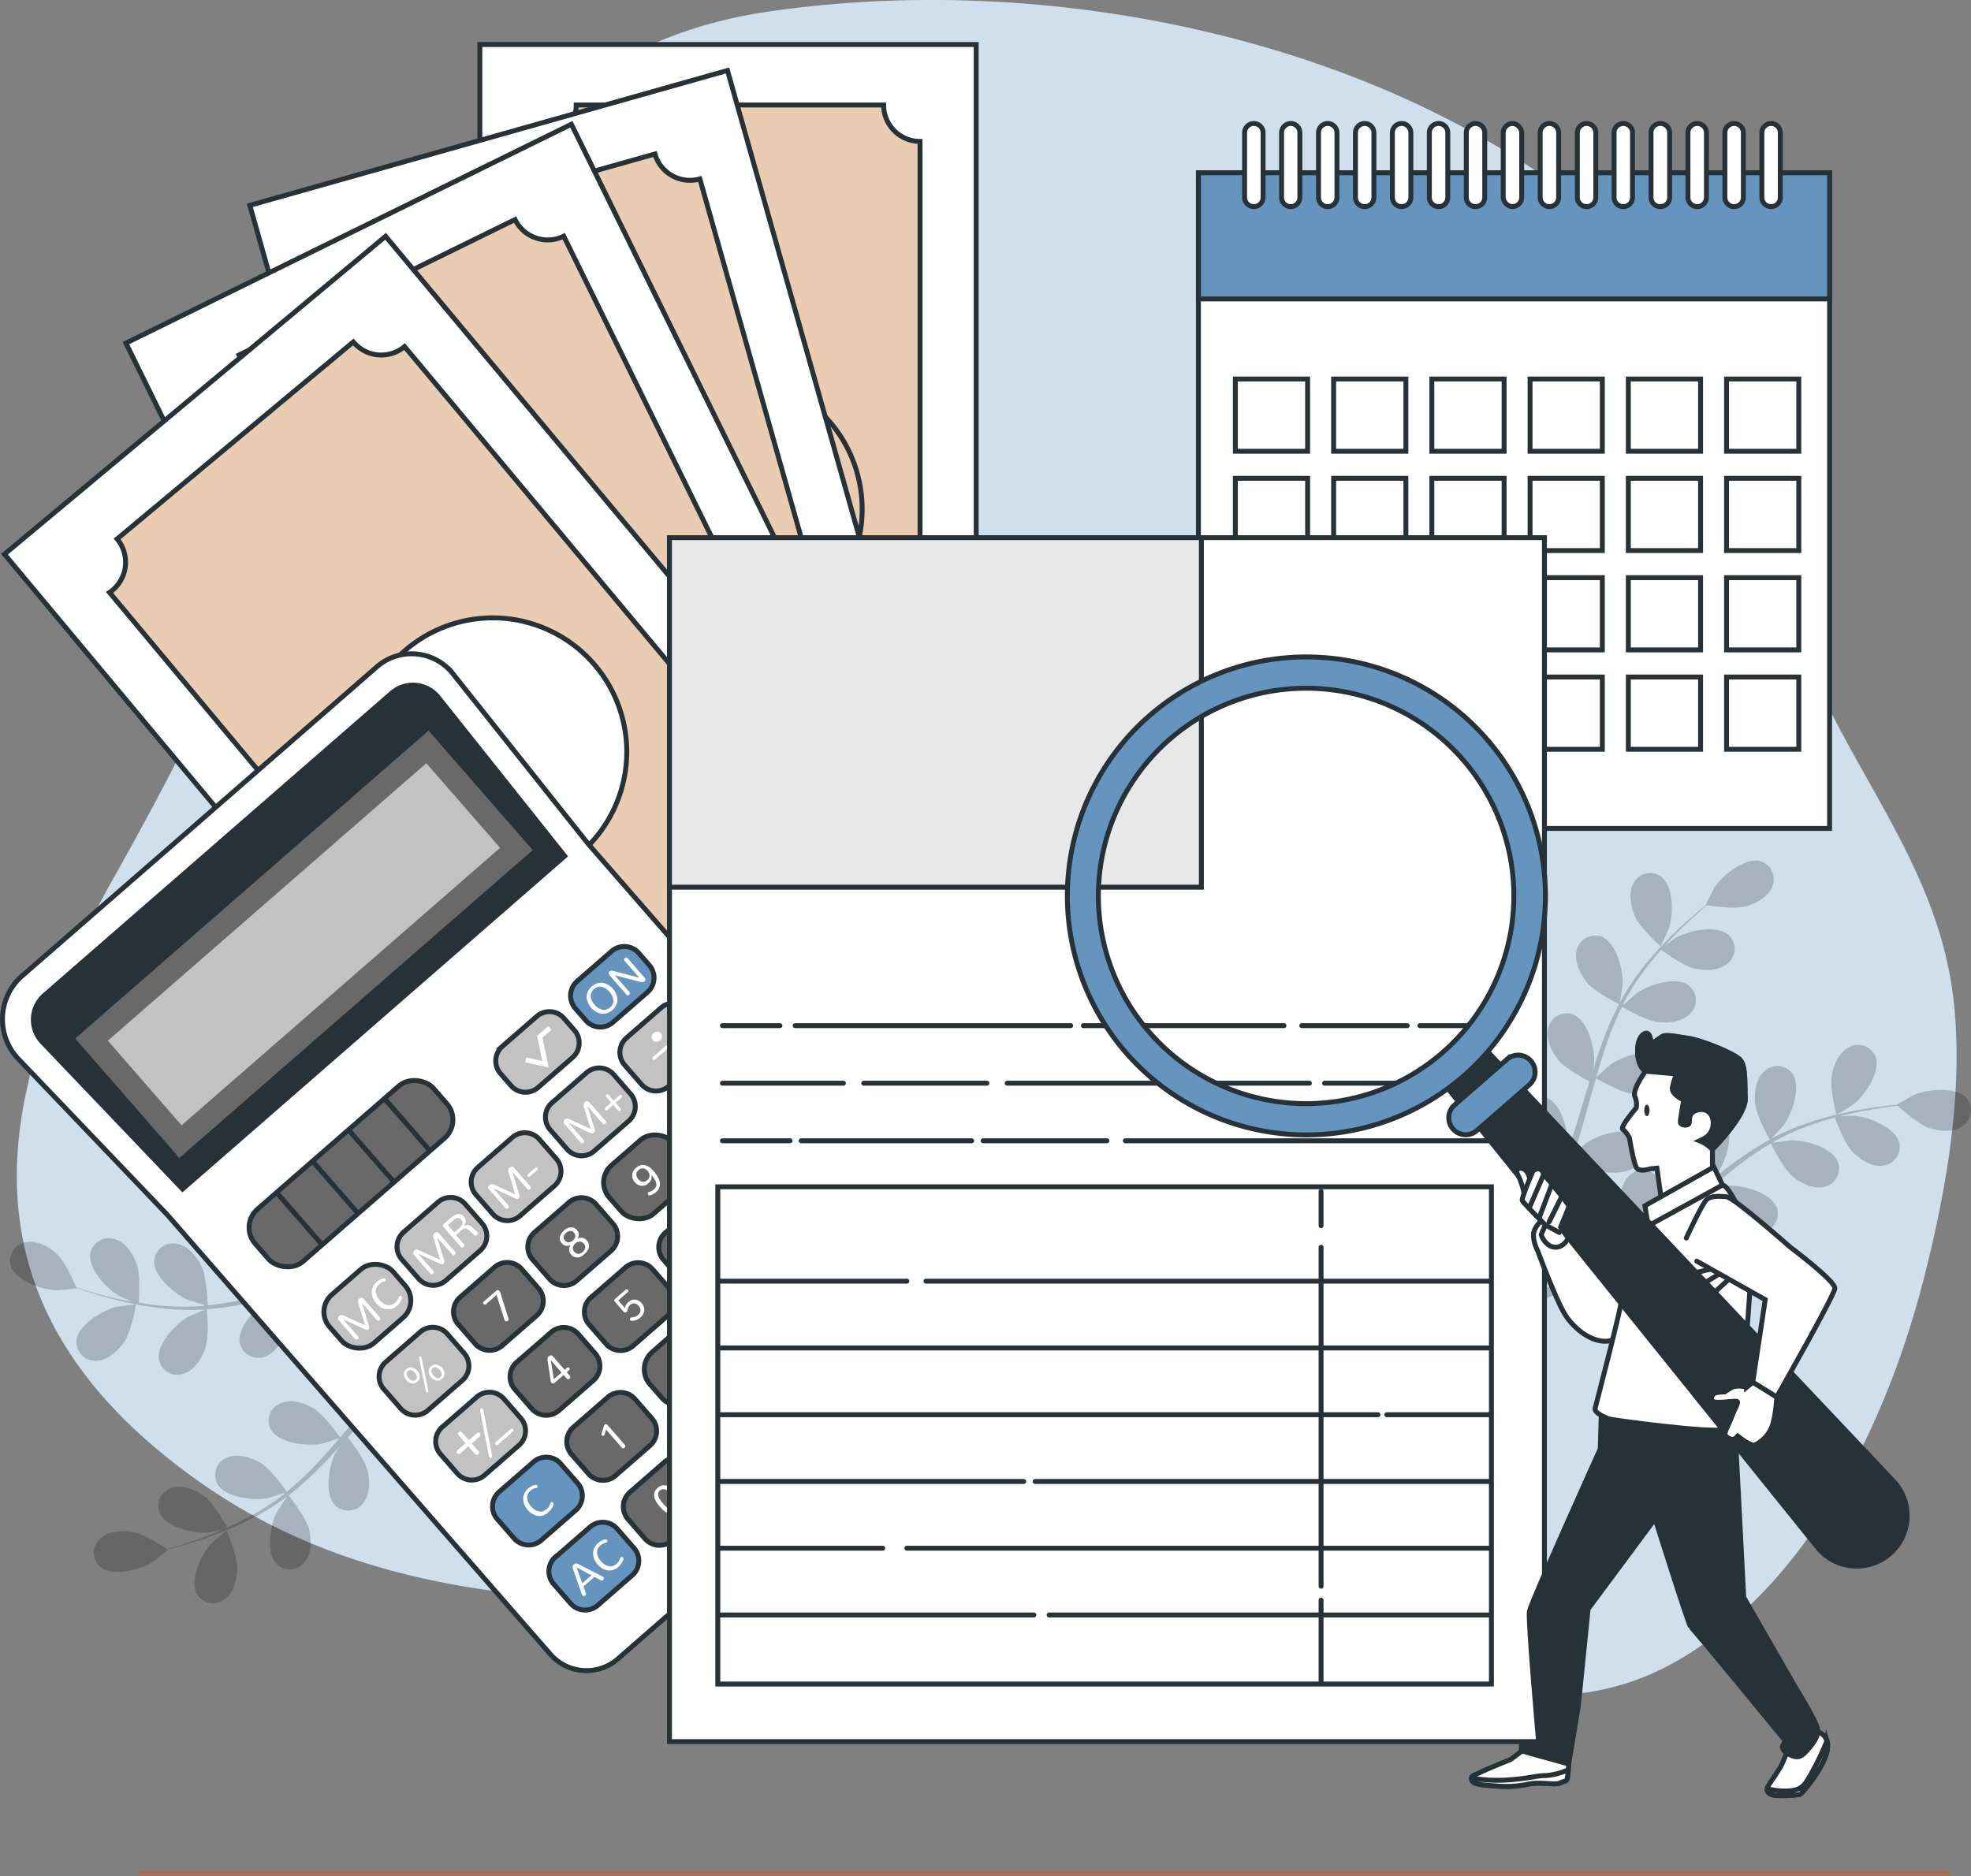 <svg xmlns="http://www.w3.org/2000/svg" width="400.502" height="381.313" viewBox="0 0 400.502 381.313">
  <rect x="0" y="0" width="400.502" height="381.313" fill="#808080" stroke="none"/>
  <g id="Tax-bro" transform="translate(-12.231 -29.138)">
    <g id="freepik--background-simple--inject-21" transform="translate(15.653 29.138)">
      <path id="Trazado_112786" data-name="Trazado 112786" d="M353.029,93.429c-7.413-12.6-17.771-22.913-30.874-31.33C278.516,34.087,219.216,23.956,168.231,31.6,131.81,37.042,107.53,61.8,92,94.079,73.65,132.172,56.984,170.1,36.1,207.158c-23.985,42.449-34.741,86.6,17.366,123.261,45.083,31.727,101.631,23.5,153.316,22.482,17.121-.338,34.378.228,51.229,3.546,33.491,6.585,66.029,30,98.963,8.13,25.04-16.615,39.789-48.012,46.932-76.464,4.263-16.953,7.6-35.653,6.036-53.652-1.731-19.713-10.823-34.555-20.178-51.339a299.145,299.145,0,0,1-27.311-67.059A92.151,92.151,0,0,0,353.029,93.429Z" transform="translate(-16.192 -29.138)" fill="#6595bf"/>
      <path id="Trazado_112787" data-name="Trazado 112787" d="M353.029,93.429c-7.413-12.6-17.771-22.913-30.874-31.33C278.516,34.087,219.216,23.956,168.231,31.6,131.81,37.042,107.53,61.8,92,94.079,73.65,132.172,56.984,170.1,36.1,207.158c-23.985,42.449-34.741,86.6,17.366,123.261,45.083,31.727,101.631,23.5,153.316,22.482,17.121-.338,34.378.228,51.229,3.546,33.491,6.585,66.029,30,98.963,8.13,25.04-16.615,39.789-48.012,46.932-76.464,4.263-16.953,7.6-35.653,6.036-53.652-1.731-19.713-10.823-34.555-20.178-51.339a299.145,299.145,0,0,1-27.311-67.059A92.151,92.151,0,0,0,353.029,93.429Z" transform="translate(-16.192 -29.138)" fill="#fff" opacity="0.7"/>
    </g>
    <g id="freepik--Plants--inject-21" transform="translate(14.284 204.012)">
      <g id="Grupo_60056" data-name="Grupo 60056" transform="translate(298.983)" opacity="0.2">
        <path id="Trazado_112788" data-name="Trazado 112788" d="M405.465,248.081c1,2.339,5.217,6.146,5.217,6.146s1.689-3.546,1.739-3.782c.886-2.752.971-8.594-1.689-10.477a3.833,3.833,0,0,0-5.538,1.376C404.089,243.328,404.62,246.1,405.465,248.081Z" transform="translate(-374.295 -236.745)"/>
        <path id="Trazado_112789" data-name="Trazado 112789" d="M453.946,294.9c0,.051,3.377-2.043,3.537-2.2,2.254-1.807,5.555-6.636,4.4-9.658a3.833,3.833,0,0,0-5.378-1.9c-2.043,1.03-3.132,3.622-3.521,5.749C452.527,289.392,453.946,294.888,453.946,294.9Z" transform="translate(-381.821 -243.189)"/>
        <path id="Trazado_112790" data-name="Trazado 112790" d="M467.31,284.638c-2.1-2.457-7.919-1.874-10.587-.76-.228.093-3.664,2.018-3.622,2.06h.051c-.912.084-1.9.186-2.972.321-1.976.262-4.221.574-6.61,1.081a68.249,68.249,0,0,0-7.691,1.992,50.258,50.258,0,0,0-8.2,3.428l-.093.059c.667-.684,2.457-2.643,2.575-2.8,1.689-2.347,3.6-7.868,1.689-10.477a3.824,3.824,0,0,0-5.682-.414c-1.689,1.528-2.068,4.323-1.883,6.475.211,2.423,2.794,7.024,3.006,7.4a68.383,68.383,0,0,0-7.6,4.93c-1.41,1.055-2.8,2.153-4.221,3.267.557-.6,1.047-1.148,1.106-1.233,1.689-2.339,3.6-7.86,1.689-10.477a3.833,3.833,0,0,0-5.69-.405c-1.689,1.528-2.068,4.314-1.883,6.467s2.322,6.155,2.9,7.2l-1.579,1.3c-2.533,2.094-5.015,4.221-7.522,6.188-.844.7-1.79,1.359-2.685,2.018.49-.54.9-1,.962-1.072,1.689-2.339,3.6-7.86,1.689-10.469a3.825,3.825,0,0,0-5.69-.414c-1.689,1.528-2.06,4.323-1.883,6.467s2.111,5.766,2.794,7.007c-.937.65-1.874,1.309-2.811,1.891-.65.388-1.25.8-1.925,1.157l-1.908,1.114c-1.275.633-2.583,1.3-3.841,1.891-.844.422-1.688.8-2.533,1.19.895-.684,2.609-2.068,2.735-2.2a14.876,14.876,0,0,0,3.521-6.627,5.065,5.065,0,0,0,.54-.659,3.833,3.833,0,0,0-1.182-5.581c-2.845-1.537-8.054,1.089-10.131,3.09-.118.118-1.317,1.545-2.052,2.465.346-.608.7-1.19,1.055-1.815.709-1.233,1.385-2.482,2.111-3.824.329-.659.667-1.326,1-2s.633-1.4.954-2.111c.718-1.689,1.351-3.377,1.959-5.066,1.081.625,4.947,2.769,7.109,2.989s4.947-.093,6.5-1.773a3.824,3.824,0,0,0-.312-5.69c-2.583-1.959-8.139-.144-10.5,1.511-.152.11-1.689,1.486-2.533,2.263.355-1.047.718-2.094,1.038-3.166.946-3.09,1.8-6.256,2.668-9.4.27-.971.549-1.925.844-2.887.38.228,4.922,2.879,7.345,3.124,2.144.22,4.939-.093,6.5-1.773a3.824,3.824,0,0,0-.321-5.69c-2.575-1.959-8.13-.144-10.5,1.511-.177.127-2.423,2.119-2.972,2.651.6-2.111,1.224-4.221,1.916-6.264a68.033,68.033,0,0,1,3.3-8.1c.177.1,4.905,2.9,7.387,3.149,2.144.22,4.939-.1,6.5-1.773a3.824,3.824,0,0,0-.321-5.69c-2.575-1.959-8.13-.144-10.5,1.511-.152.11-1.866,1.629-2.668,2.364l-.144-.11a48.71,48.71,0,0,1,4.736-7.421c.971-1.292,1.976-2.474,2.972-3.6.844.608,4.635,3.377,6.838,3.833s4.93.447,6.661-1.047a3.833,3.833,0,0,0,.312-5.7c-2.355-2.229-8.071-1.03-10.6.355-.144.076-1.461,1-2.406,1.689.456-.507.92-1.03,1.376-1.5,1.689-1.781,3.335-3.3,4.8-4.643.844-.751,1.621-1.418,2.355-2.035,1.131.177,5.665.844,7.8.236s4.576-1.874,5.429-3.993a3.841,3.841,0,0,0-2.347-5.2c-3.115-.844-7.64,2.8-9.287,5.2-.135.211-1.942,3.706-1.883,3.715h.068c-.718.583-1.486,1.207-2.3,1.908-1.5,1.309-3.2,2.8-4.922,4.55a67.955,67.955,0,0,0-5.319,5.91,50.13,50.13,0,0,0-4.939,7.379l-.051.093c.186-.929.591-3.546.6-3.757.127-2.887-1.325-8.544-4.365-9.667a3.833,3.833,0,0,0-4.973,2.794c-.574,2.212.667,4.745,2,6.433,1.52,1.908,6.214,4.323,6.594,4.517a66.854,66.854,0,0,0-3.6,8.3c-.608,1.689-1.157,3.335-1.689,5.066.135-.844.245-1.537.245-1.638.127-2.887-1.334-8.544-4.365-9.667a3.824,3.824,0,0,0-4.973,2.794c-.574,2.212.659,4.736,2,6.433s5.327,3.858,6.383,4.407c-.194.65-.405,1.3-.6,1.959-.937,3.132-1.866,6.264-2.862,9.287-.355,1.072-.734,2.119-1.123,3.158.118-.718.2-1.325.211-1.418.127-2.887-1.334-8.544-4.373-9.667a3.824,3.824,0,0,0-4.964,2.794c-.574,2.212.659,4.736,2,6.433s4.939,3.647,6.188,4.306c-.422,1.055-.844,2.119-1.3,3.132-.329.675-.6,1.359-.971,2.018l-1.038,1.984c-.709,1.233-1.427,2.533-2.153,3.7-.5.844-.979,1.613-1.469,2.4.363-1.064,1.03-3.166,1.064-3.377.557-2.837,0-8.645-2.854-10.224a3.833,3.833,0,0,0-5.336,2.009c-.9,2.1-.068,4.787,1,6.67,1.174,2.06,5.277,5.065,5.792,5.428-.844,1.3-1.621,2.533-2.4,3.732-2.659,4.044-5.023,7.311-6.754,9.591l1.6,1.5.11-.152c1.689-2.347,4.01-5.724,6.627-9.9.844-1.317,1.688-2.744,2.533-4.221a40.769,40.769,0,0,0,4.652,1.528c0,2.44,1.621,6.881,1.832,7.455-1.393.633-2.761,1.241-4.052,1.79-4.449,1.908-8.223,3.326-10.9,4.289l1.756,1.689c2.583-1.013,5.994-2.406,9.911-4.221,1.427-.642,2.93-1.351,4.466-2.094.355.507,3.284,4.66,5.336,5.91,1.857,1.1,4.534,1.984,6.644,1.114a3.825,3.825,0,0,0,2.1-5.3c-1.528-2.854-7.328-3.537-10.173-3.022-.169,0-1.95.566-3.073.92.625-.312,1.241-.6,1.883-.929,1.275-.633,2.533-1.309,3.875-2.026l1.933-1.114c.659-.363,1.3-.844,1.959-1.241,1.5-.988,2.989-2.06,4.449-3.174.557,1.114,2.6,5.065,4.28,6.408s4.179,2.651,6.4,2.111a3.824,3.824,0,0,0,2.879-4.922c-1.072-3.056-6.7-4.6-9.6-4.525-.177,0-2.246.287-3.377.473.844-.684,1.756-1.351,2.617-2.068,2.533-2.06,4.956-4.221,7.413-6.374l2.271-1.95c.194.4,2.533,5.108,4.4,6.653,1.689,1.368,4.221,2.643,6.408,2.111a3.833,3.833,0,0,0,2.87-4.922c-1.072-3.056-6.7-4.61-9.591-4.534-.22,0-3.191.422-3.943.566,1.689-1.427,3.377-2.837,5.065-4.162A66.442,66.442,0,0,1,427.5,293.8c.084.186,2.533,5.116,4.415,6.695,1.688,1.368,4.179,2.651,6.4,2.111a3.833,3.833,0,0,0,2.879-4.922c-1.072-3.056-6.7-4.61-9.591-4.534-.194,0-2.457.321-3.537.5l-.059-.177a49.217,49.217,0,0,1,8.046-3.571c1.52-.54,3.014-.979,4.466-1.368.355.971,2.018,5.361,3.6,6.974s3.867,3.09,6.129,2.794a3.833,3.833,0,0,0,3.377-4.576c-.735-3.157-6.163-5.31-9.042-5.555-.152,0-1.764,0-2.938.076.667-.16,1.342-.346,1.976-.49,2.389-.557,4.61-.92,6.577-1.224,1.114-.16,2.136-.287,3.082-.388.844.76,4.272,3.808,6.374,4.5s4.854.962,6.754-.346a3.833,3.833,0,0,0,.9-5.656Z" transform="translate(-368.71 -236.273)"/>
      </g>
      <g id="Grupo_60057" data-name="Grupo 60057" transform="translate(0 69.376)" opacity="0.2">
        <path id="Trazado_112791" data-name="Trazado 112791" d="M67.634,405.33c.059-2.533-2.2-7.75-2.2-7.75s-2.989,2.533-3.158,2.719c-1.942,2.144-4.441,7.421-2.828,10.224a3.824,3.824,0,0,0,5.606,1.038C66.908,410.227,67.575,407.491,67.634,405.33Z" transform="translate(-21.479 -330.773)"/>
        <path id="Trazado_112792" data-name="Trazado 112792" d="M42.651,343.149c0-.059-3.884.464-4.128.532-2.8.709-7.8,3.732-8,6.965a3.841,3.841,0,0,0,4.111,3.96c2.279-.093,4.348-2,5.58-3.774C41.664,348.755,42.651,343.149,42.651,343.149Z" transform="translate(-17.054 -322.294)"/>
        <path id="Trazado_112793" data-name="Trazado 112793" d="M14.688,331.367c.895,3.115,6.425,4.99,9.287,5.065.245,0,4.171-.312,4.145-.371V336c.844.3,1.807.616,2.837.937,1.908.583,4.069,1.224,6.467,1.764a69.175,69.175,0,0,0,7.826,1.368,50.375,50.375,0,0,0,8.882.27h.1c-.844.338-3.326,1.385-3.5,1.486-2.533,1.427-6.534,5.656-5.91,8.831a3.833,3.833,0,0,0,5.006,2.735c2.178-.692,3.664-3.082,4.39-5.116.844-2.3.371-7.6.329-7.978a66.894,66.894,0,0,0,8.949-1.351c1.688-.363,3.445-.794,5.167-1.241-.751.321-1.427.616-1.52.667-2.533,1.427-6.534,5.665-5.91,8.839a3.833,3.833,0,0,0,5.006,2.727c2.178-.684,3.664-3.081,4.39-5.116s.447-6.56.346-7.742l1.976-.532c3.157-.844,6.307-1.748,9.413-2.533,1.1-.27,2.187-.5,3.276-.726-.667.287-1.233.532-1.309.574-2.533,1.427-6.534,5.665-5.91,8.839a3.833,3.833,0,0,0,5.006,2.727c2.187-.684,3.672-3.082,4.4-5.116s.464-6.121.363-7.531c1.123-.2,2.246-.405,3.377-.557.751-.076,1.469-.211,2.229-.253l2.229-.169c1.418-.051,2.887-.118,4.28-.135h2.811c-1.1.253-3.225.8-3.377.844a14.876,14.876,0,0,0-5.91,4.584,4.518,4.518,0,0,0-.76.371,3.824,3.824,0,0,0-1.241,5.564c1.95,2.583,7.784,2.347,10.519,1.393.16-.059,1.84-.844,2.887-1.385-.566.4-1.123.785-1.689,1.207-1.165.844-2.3,1.689-3.512,2.6l-1.739,1.41c-.591.464-1.157,1.022-1.739,1.528-1.334,1.216-2.626,2.533-3.9,3.841-.726-1.013-3.377-4.567-5.226-5.665s-4.542-1.959-6.653-1.081a3.833,3.833,0,0,0-2.077,5.31c1.545,2.854,7.345,3.5,10.19,2.972.177,0,2.178-.642,3.267-1-.76.8-1.52,1.6-2.263,2.448-2.144,2.423-4.221,4.947-6.332,7.455-.633.768-1.283,1.528-1.933,2.288-.253-.363-3.293-4.66-5.386-5.91-1.866-1.089-4.542-1.959-6.653-1.081a3.824,3.824,0,0,0-2.068,5.31c1.537,2.854,7.345,3.5,10.182,2.972.22,0,3.09-.92,3.808-1.174-1.427,1.689-2.862,3.326-4.339,4.905a67.262,67.262,0,0,1-6.366,6.011c-.118-.169-3.267-4.669-5.412-5.91-1.883-1.072-4.559-1.916-6.67-1.072a3.833,3.833,0,0,0-2.068,5.319c1.537,2.845,7.337,3.5,10.182,2.972.186-.042,2.381-.709,3.377-1.047l.093.16A49.214,49.214,0,0,1,62.92,382.6c-1.427.777-2.828,1.444-4.221,2.052-.5-.895-2.828-4.973-4.643-6.315s-4.3-2.448-6.492-1.807a3.824,3.824,0,0,0-2.642,5.065c1.224,3.006,6.914,4.289,9.8,4.078.16,0,1.739-.312,2.887-.54-.625.27-1.266.557-1.874.8-2.271.92-4.4,1.621-6.3,2.229-1.081.338-2.068.616-2.989.844-.946-.633-4.812-3.1-7-3.453s-4.939-.186-6.594,1.393a3.824,3.824,0,0,0,0,5.7c2.465,2.1,8.113.616,10.578-.9.211-.127,3.3-2.533,3.25-2.592l-.059-.042c.895-.228,1.849-.481,2.887-.777,1.916-.574,4.069-1.233,6.366-2.1a70.322,70.322,0,0,0,7.32-3.157,51.135,51.135,0,0,0,7.6-4.669l.084-.076c-.549.777-2.018,3-2.111,3.174-1.309,2.583-2.322,8.333,0,10.612a3.833,3.833,0,0,0,5.682-.481c1.435-1.781,1.359-4.593.844-6.686-.591-2.372-3.867-6.509-4.128-6.838a68.183,68.183,0,0,0,6.754-6.062c1.233-1.258,2.44-2.533,3.622-3.884-.447.684-.844,1.3-.895,1.393-1.309,2.575-2.33,8.324,0,10.612a3.833,3.833,0,0,0,5.682-.49c1.444-1.773,1.368-4.584.844-6.686s-3.25-5.716-3.985-6.653l1.359-1.528c2.153-2.465,4.289-4.939,6.459-7.294.768-.844,1.553-1.621,2.33-2.415-.4.608-.734,1.123-.777,1.207-1.309,2.575-2.322,8.333,0,10.612a3.833,3.833,0,0,0,5.682-.481c1.435-1.781,1.359-4.593.844-6.695s-2.989-5.361-3.858-6.484c.844-.785,1.689-1.579,2.533-2.3.574-.481,1.106-.988,1.688-1.444s1.182-.912,1.764-1.368c1.157-.844,2.347-1.688,3.5-2.474.794-.549,1.562-1.055,2.33-1.57-.768.844-2.246,2.448-2.355,2.6-1.689,2.347-3.563,7.877-1.638,10.486a3.833,3.833,0,0,0,5.69.38c1.688-1.537,2.043-4.331,1.849-6.484-.211-2.364-2.7-6.754-3.022-7.337,1.283-.844,2.533-1.689,3.732-2.415,4.086-2.533,7.6-4.567,10.089-5.91l-.844-2.035-.169.1c-2.491,1.435-6.02,3.546-10.131,6.256-1.309.844-2.676,1.8-4.086,2.778a41.239,41.239,0,0,0-3.757-3.352c1.038-2.212,1.376-6.931,1.418-7.548,1.537,0,3.022,0,4.432.051,4.838.11,8.865.38,11.693.616l-.912-2.237c-2.769-.152-6.45-.3-10.756-.3-1.562,0-3.225,0-4.93.059-.118-.608-1.055-5.606-2.423-7.6-1.233-1.764-3.3-3.681-5.589-3.765a3.824,3.824,0,0,0-4.1,3.96c.2,3.234,5.2,6.247,8,6.965.169,0,2.009.3,3.174.439l-2.094.059c-1.418.051-2.837.144-4.365.236l-2.22.22c-.751.051-1.528.211-2.3.312-1.781.279-3.571.642-5.369,1.047-.051-1.241-.279-5.656-1.241-7.6s-2.7-4.137-4.947-4.576a3.833,3.833,0,0,0-4.66,3.293c-.287,3.225,4.221,6.974,6.855,8.1.169.076,2.17.667,3.276.971-1.081.253-2.153.507-3.233.794-3.124.844-6.264,1.8-9.4,2.735-.954.287-1.916.557-2.879.844,0-.447-.169-5.7-1.241-7.877-.954-1.942-2.71-4.145-4.956-4.576a3.833,3.833,0,0,0-4.66,3.293c-.287,3.225,4.221,6.965,6.864,8.1.194.084,3.082.937,3.824,1.114-2.111.616-4.221,1.2-6.332,1.689a67.6,67.6,0,0,1-8.62,1.5c0-.2-.152-5.69-1.249-7.928-.954-1.933-2.71-4.137-4.956-4.567a3.824,3.824,0,0,0-4.652,3.284c-.3,3.225,4.221,6.974,6.855,8.1.169.076,2.364.726,3.377,1.013v.186a50.058,50.058,0,0,1-8.763-.017c-1.613-.144-3.141-.363-4.626-.616.076-1.022.38-5.707-.388-7.826s-2.237-4.415-4.424-5.065a3.833,3.833,0,0,0-4.99,2.761c-.642,3.174,3.377,7.387,5.91,8.8.135.076,1.621.709,2.7,1.148-.667-.127-1.359-.236-2-.371-2.4-.481-4.567-1.072-6.484-1.613-1.089-.312-2.06-.616-2.972-.912-.447-1.047-2.313-5.243-3.934-6.754s-4.019-2.887-6.273-2.482a3.833,3.833,0,0,0-3.157,4.736Z" transform="translate(-14.57 -318.448)"/>
      </g>
    </g>
    <g id="freepik--Floor--inject-21" transform="translate(40.827 409.951)">
      <line id="Línea_825" data-name="Línea 825" x2="367.232" fill="none" stroke="#a66d58" stroke-linecap="round" stroke-miterlimit="10" stroke-width="1"/>
    </g>
    <g id="freepik--Calendar--inject-21" transform="translate(255.748 54.239)">
      <rect id="Rectángulo_28755" data-name="Rectángulo 28755" width="128.25" height="133.256" transform="translate(0 10.013)" fill="#fff" stroke="#263238" stroke-linecap="round" stroke-miterlimit="10" stroke-width="1"/>
      <rect id="Rectángulo_28756" data-name="Rectángulo 28756" width="128.25" height="25.648" transform="translate(0 10.013)" fill="#6595bf" stroke="#263238" stroke-linecap="round" stroke-miterlimit="10" stroke-width="1"/>
      <rect id="Rectángulo_28757" data-name="Rectángulo 28757" width="14.682" height="14.682" transform="translate(7.505 51.93)" fill="#fff" stroke="#263238" stroke-linecap="round" stroke-miterlimit="10" stroke-width="1"/>
      <rect id="Rectángulo_28758" data-name="Rectángulo 28758" width="14.682" height="14.682" transform="translate(27.472 51.93)" fill="#fff" stroke="#263238" stroke-linecap="round" stroke-miterlimit="10" stroke-width="1"/>
      <rect id="Rectángulo_28759" data-name="Rectángulo 28759" width="14.682" height="14.682" transform="translate(47.43 51.93)" fill="#fff" stroke="#263238" stroke-linecap="round" stroke-miterlimit="10" stroke-width="1"/>
      <rect id="Rectángulo_28760" data-name="Rectángulo 28760" width="14.682" height="14.682" transform="translate(67.388 51.93)" fill="#fff" stroke="#263238" stroke-linecap="round" stroke-miterlimit="10" stroke-width="1"/>
      <rect id="Rectángulo_28761" data-name="Rectángulo 28761" width="14.682" height="14.682" transform="translate(87.355 51.93)" fill="#fff" stroke="#263238" stroke-linecap="round" stroke-miterlimit="10" stroke-width="1"/>
      <rect id="Rectángulo_28762" data-name="Rectángulo 28762" width="14.682" height="14.682" transform="translate(107.313 51.93)" fill="#fff" stroke="#263238" stroke-linecap="round" stroke-miterlimit="10" stroke-width="1"/>
      <rect id="Rectángulo_28763" data-name="Rectángulo 28763" width="14.682" height="14.682" transform="translate(7.505 72.116)" fill="#fff" stroke="#263238" stroke-linecap="round" stroke-miterlimit="10" stroke-width="1"/>
      <rect id="Rectángulo_28764" data-name="Rectángulo 28764" width="14.682" height="14.682" transform="translate(27.472 72.116)" fill="#fff" stroke="#263238" stroke-linecap="round" stroke-miterlimit="10" stroke-width="1"/>
      <rect id="Rectángulo_28765" data-name="Rectángulo 28765" width="14.682" height="14.682" transform="translate(47.43 72.116)" fill="#fff" stroke="#263238" stroke-linecap="round" stroke-miterlimit="10" stroke-width="1"/>
      <rect id="Rectángulo_28766" data-name="Rectángulo 28766" width="14.682" height="14.682" transform="translate(67.388 72.116)" fill="#fff" stroke="#263238" stroke-linecap="round" stroke-miterlimit="10" stroke-width="1"/>
      <rect id="Rectángulo_28767" data-name="Rectángulo 28767" width="14.682" height="14.682" transform="translate(87.355 72.116)" fill="#fff" stroke="#263238" stroke-linecap="round" stroke-miterlimit="10" stroke-width="1"/>
      <rect id="Rectángulo_28768" data-name="Rectángulo 28768" width="14.682" height="14.682" transform="translate(107.313 72.116)" fill="#fff" stroke="#263238" stroke-linecap="round" stroke-miterlimit="10" stroke-width="1"/>
      <rect id="Rectángulo_28769" data-name="Rectángulo 28769" width="14.682" height="14.682" transform="translate(7.505 92.302)" fill="#fff" stroke="#263238" stroke-linecap="round" stroke-miterlimit="10" stroke-width="1"/>
      <rect id="Rectángulo_28770" data-name="Rectángulo 28770" width="14.682" height="14.682" transform="translate(27.472 92.302)" fill="#fff" stroke="#263238" stroke-linecap="round" stroke-miterlimit="10" stroke-width="1"/>
      <rect id="Rectángulo_28771" data-name="Rectángulo 28771" width="14.682" height="14.682" transform="translate(47.43 92.302)" fill="#fff" stroke="#263238" stroke-linecap="round" stroke-miterlimit="10" stroke-width="1"/>
      <rect id="Rectángulo_28772" data-name="Rectángulo 28772" width="14.682" height="14.682" transform="translate(67.388 92.302)" fill="#fff" stroke="#263238" stroke-linecap="round" stroke-miterlimit="10" stroke-width="1"/>
      <rect id="Rectángulo_28773" data-name="Rectángulo 28773" width="14.682" height="14.682" transform="translate(87.355 92.302)" fill="#fff" stroke="#263238" stroke-linecap="round" stroke-miterlimit="10" stroke-width="1"/>
      <rect id="Rectángulo_28774" data-name="Rectángulo 28774" width="14.682" height="14.682" transform="translate(107.313 92.302)" fill="#fff" stroke="#263238" stroke-linecap="round" stroke-miterlimit="10" stroke-width="1"/>
      <rect id="Rectángulo_28775" data-name="Rectángulo 28775" width="14.682" height="14.682" transform="translate(7.505 112.497)" fill="#fff" stroke="#263238" stroke-linecap="round" stroke-miterlimit="10" stroke-width="1"/>
      <rect id="Rectángulo_28776" data-name="Rectángulo 28776" width="14.682" height="14.682" transform="translate(27.472 112.497)" fill="#fff" stroke="#263238" stroke-linecap="round" stroke-miterlimit="10" stroke-width="1"/>
      <rect id="Rectángulo_28777" data-name="Rectángulo 28777" width="14.682" height="14.682" transform="translate(47.43 112.497)" fill="#fff" stroke="#263238" stroke-linecap="round" stroke-miterlimit="10" stroke-width="1"/>
      <rect id="Rectángulo_28778" data-name="Rectángulo 28778" width="14.682" height="14.682" transform="translate(67.388 112.497)" fill="#fff" stroke="#263238" stroke-linecap="round" stroke-miterlimit="10" stroke-width="1"/>
      <rect id="Rectángulo_28779" data-name="Rectángulo 28779" width="14.682" height="14.682" transform="translate(87.355 112.497)" fill="#fff" stroke="#263238" stroke-linecap="round" stroke-miterlimit="10" stroke-width="1"/>
      <rect id="Rectángulo_28780" data-name="Rectángulo 28780" width="14.682" height="14.682" transform="translate(107.313 112.497)" fill="#fff" stroke="#263238" stroke-linecap="round" stroke-miterlimit="10" stroke-width="1"/>
      <path id="Trazado_112794" data-name="Trazado 112794" d="M313.573,75.763h0a1.874,1.874,0,0,1-1.883-1.874V60.753a1.883,1.883,0,0,1,1.883-1.883h0a1.874,1.874,0,0,1,1.874,1.883V73.889a1.866,1.866,0,0,1-1.874,1.874Z" transform="translate(-302.31 -58.87)" fill="#fff" stroke="#263238" stroke-linecap="round" stroke-miterlimit="10" stroke-width="1"/>
      <path id="Trazado_112795" data-name="Trazado 112795" d="M322.464,75.763h0a1.866,1.866,0,0,1-1.874-1.874V60.753a1.874,1.874,0,0,1,1.874-1.883h0a1.874,1.874,0,0,1,1.849,1.883V73.889A1.866,1.866,0,0,1,322.464,75.763Z" transform="translate(-303.697 -58.87)" fill="#fff" stroke="#263238" stroke-linecap="round" stroke-miterlimit="10" stroke-width="1"/>
      <path id="Trazado_112796" data-name="Trazado 112796" d="M331.354,75.763h0a1.866,1.866,0,0,1-1.874-1.874V60.753a1.874,1.874,0,0,1,1.874-1.883h0a1.874,1.874,0,0,1,1.874,1.883V73.889a1.866,1.866,0,0,1-1.874,1.874Z" transform="translate(-305.081 -58.87)" fill="#fff" stroke="#263238" stroke-linecap="round" stroke-miterlimit="10" stroke-width="1"/>
      <path id="Trazado_112797" data-name="Trazado 112797" d="M340.244,75.763h0a1.874,1.874,0,0,1-1.874-1.874V60.753a1.883,1.883,0,0,1,1.874-1.883h0a1.883,1.883,0,0,1,1.883,1.883V73.889a1.874,1.874,0,0,1-1.883,1.874Z" transform="translate(-306.466 -58.87)" fill="#fff" stroke="#263238" stroke-linecap="round" stroke-miterlimit="10" stroke-width="1"/>
      <path id="Trazado_112798" data-name="Trazado 112798" d="M349.143,75.763h0a1.874,1.874,0,0,1-1.883-1.874V60.753a1.883,1.883,0,0,1,1.883-1.883h0a1.883,1.883,0,0,1,1.874,1.883V73.889A1.874,1.874,0,0,1,349.143,75.763Z" transform="translate(-307.85 -58.87)" fill="#fff" stroke="#263238" stroke-linecap="round" stroke-miterlimit="10" stroke-width="1"/>
      <path id="Trazado_112799" data-name="Trazado 112799" d="M358.034,75.763h0a1.866,1.866,0,0,1-1.874-1.874V60.753a1.874,1.874,0,0,1,1.874-1.883h0a1.874,1.874,0,0,1,1.874,1.883V73.889a1.866,1.866,0,0,1-1.874,1.874Z" transform="translate(-309.237 -58.87)" fill="#fff" stroke="#263238" stroke-linecap="round" stroke-miterlimit="10" stroke-width="1"/>
      <path id="Trazado_112800" data-name="Trazado 112800" d="M366.924,75.763h0a1.866,1.866,0,0,1-1.874-1.874V60.753a1.874,1.874,0,0,1,1.874-1.883h0a1.874,1.874,0,0,1,1.874,1.883V73.889a1.866,1.866,0,0,1-1.874,1.874Z" transform="translate(-310.621 -58.87)" fill="#fff" stroke="#263238" stroke-linecap="round" stroke-miterlimit="10" stroke-width="1"/>
      <rect id="Rectángulo_28781" data-name="Rectángulo 28781" width="3.757" height="16.893" rx="1.878" transform="translate(61.934 0)" fill="#fff" stroke="#263238" stroke-linecap="round" stroke-miterlimit="10" stroke-width="1"/>
      <path id="Trazado_112801" data-name="Trazado 112801" d="M384.713,75.763h0a1.874,1.874,0,0,1-1.883-1.874V60.753a1.883,1.883,0,0,1,1.883-1.883h0a1.883,1.883,0,0,1,1.874,1.883V73.889a1.874,1.874,0,0,1-1.874,1.874Z" transform="translate(-313.39 -58.87)" fill="#fff" stroke="#263238" stroke-linecap="round" stroke-miterlimit="10" stroke-width="1"/>
      <path id="Trazado_112802" data-name="Trazado 112802" d="M393.654,75.763h0a1.866,1.866,0,0,1-1.874-1.874V60.753a1.874,1.874,0,0,1,1.874-1.883h0a1.874,1.874,0,0,1,1.874,1.883V73.889a1.866,1.866,0,0,1-1.874,1.874Z" transform="translate(-314.784 -58.87)" fill="#fff" stroke="#263238" stroke-linecap="round" stroke-miterlimit="10" stroke-width="1"/>
      <path id="Trazado_112803" data-name="Trazado 112803" d="M402.494,75.763h0a1.866,1.866,0,0,1-1.874-1.874V60.753a1.874,1.874,0,0,1,1.874-1.883h0a1.874,1.874,0,0,1,1.874,1.883V73.889a1.866,1.866,0,0,1-1.874,1.874Z" transform="translate(-316.161 -58.87)" fill="#fff" stroke="#263238" stroke-linecap="round" stroke-miterlimit="10" stroke-width="1"/>
      <path id="Trazado_112804" data-name="Trazado 112804" d="M411.384,75.763h0a1.866,1.866,0,0,1-1.874-1.874V60.753a1.874,1.874,0,0,1,1.874-1.883h0a1.883,1.883,0,0,1,1.916,1.883V73.889a1.874,1.874,0,0,1-1.916,1.874Z" transform="translate(-317.546 -58.87)" fill="#fff" stroke="#263238" stroke-linecap="round" stroke-miterlimit="10" stroke-width="1"/>
      <path id="Trazado_112805" data-name="Trazado 112805" d="M420.274,75.763h0a1.874,1.874,0,0,1-1.874-1.874V60.753a1.883,1.883,0,0,1,1.874-1.883h0a1.883,1.883,0,0,1,1.883,1.883V73.889a1.874,1.874,0,0,1-1.883,1.874Z" transform="translate(-318.93 -58.87)" fill="#fff" stroke="#263238" stroke-linecap="round" stroke-miterlimit="10" stroke-width="1"/>
      <path id="Trazado_112806" data-name="Trazado 112806" d="M429.173,75.763h0a1.874,1.874,0,0,1-1.883-1.874V60.753a1.883,1.883,0,0,1,1.883-1.883h0a1.874,1.874,0,0,1,1.874,1.883V73.889a1.866,1.866,0,0,1-1.874,1.874Z" transform="translate(-320.315 -58.87)" fill="#fff" stroke="#263238" stroke-linecap="round" stroke-miterlimit="10" stroke-width="1"/>
      <path id="Trazado_112807" data-name="Trazado 112807" d="M438.064,75.763h0a1.866,1.866,0,0,1-1.874-1.874V60.753a1.874,1.874,0,0,1,1.874-1.883h0a1.874,1.874,0,0,1,1.874,1.883V73.889a1.866,1.866,0,0,1-1.874,1.874Z" transform="translate(-321.701 -58.87)" fill="#fff" stroke="#263238" stroke-linecap="round" stroke-miterlimit="10" stroke-width="1"/>
    </g>
    <g id="freepik--Money--inject-21" transform="translate(13.138 38.182)">
      <rect id="Rectángulo_28782" data-name="Rectángulo 28782" width="100.854" height="188.842" transform="translate(96.597)" fill="#fff" stroke="#263238" stroke-linecap="round" stroke-miterlimit="10" stroke-width="1"/>
      <path id="Trazado_112808" data-name="Trazado 112808" d="M141.86,61.816a7.406,7.406,0,0,1-.76,0v147.49a5.575,5.575,0,0,1,.76,0A7.362,7.362,0,0,1,149,218.694h63.065a7.362,7.362,0,0,1,7.109-9.4V61.816a7.4,7.4,0,0,1-7.4-7.4H149.306a7.4,7.4,0,0,1-7.446,7.4ZM180.121,109.3a27.276,27.276,0,1,0,.034,0Z" transform="translate(-33.131 -42.119)" fill="#eaccb2" stroke="#263238" stroke-linecap="round" stroke-miterlimit="10" stroke-width="1"/>
      <rect id="Rectángulo_28783" data-name="Rectángulo 28783" width="100.854" height="188.842" transform="translate(49.856 32.69) rotate(-15.77)" fill="#fff" stroke="#263238" stroke-linecap="round" stroke-miterlimit="10" stroke-width="1"/>
      <path id="Trazado_112809" data-name="Trazado 112809" d="M92.343,92.289c-.253.068-.5.118-.743.169l40.093,141.969a6.672,6.672,0,0,1,.726-.245,7.4,7.4,0,0,1,9.126,5.066,7.6,7.6,0,0,1,.27,2.009l60.718-17.1a7.227,7.227,0,0,1-.844-1.857,7.4,7.4,0,0,1,5.108-9.126L166.721,71.276A7.387,7.387,0,0,1,157.6,66.21L97.442,83.163a7.4,7.4,0,0,1-5.1,9.126Zm49.726,35.3a27.235,27.235,0,1,1-18.81,33.61,27.235,27.235,0,0,1,18.81-33.61Z" transform="translate(-25.421 -43.956)" fill="#eaccb2" stroke="#263238" stroke-linecap="round" stroke-miterlimit="10" stroke-width="1"/>
      <rect id="Rectángulo_28784" data-name="Rectángulo 28784" width="100.854" height="188.842" transform="translate(24.68 60.69) rotate(-26.17)" fill="#fff" stroke="#263238" stroke-linecap="round" stroke-miterlimit="10" stroke-width="1"/>
      <path id="Trazado_112810" data-name="Trazado 112810" d="M65.531,119.417a7.317,7.317,0,0,1-.7.3l65.066,132.4c.211-.127.439-.253.667-.363a7.387,7.387,0,0,1,9.895,3.377,7.151,7.151,0,0,1,.633,1.925l56.565-27.81a7.843,7.843,0,0,1-1.14-1.689,7.4,7.4,0,0,1,3.377-9.895L134.9,85.377A7.4,7.4,0,0,1,125,82L68.908,109.523a7.379,7.379,0,0,1-3.377,9.895Zm55.29,25.75a27.235,27.235,0,1,1-12.436,36.455,27.235,27.235,0,0,1,12.436-36.455Z" transform="translate(-21.252 -46.415)" fill="#eaccb2" stroke="#263238" stroke-linecap="round" stroke-miterlimit="10" stroke-width="1"/>
      <rect id="Rectángulo_28785" data-name="Rectángulo 28785" width="100.854" height="188.842" transform="translate(0 103.592) rotate(-39.84)" fill="#fff" stroke="#263238" stroke-linecap="round" stroke-miterlimit="10" stroke-width="1"/>
      <path id="Trazado_112811" data-name="Trazado 112811" d="M39.108,161.911a5.183,5.183,0,0,1-.608.456L133.056,275.64a5.512,5.512,0,0,1,.557-.523,7.4,7.4,0,0,1,11.482,2.659l48.418-40.406a7.117,7.117,0,0,1-1.5-1.359,7.387,7.387,0,0,1,.946-10.41L98.45,112.4a7.4,7.4,0,0,1-10.418-.946L40.045,151.493A7.4,7.4,0,0,1,39.108,161.911Zm59.807,11.946a27.236,27.236,0,1,1-3.461,38.363,27.236,27.236,0,0,1,3.461-38.363Z" transform="translate(-17.151 -51.002)" fill="#eaccb2" stroke="#263238" stroke-linecap="round" stroke-miterlimit="10" stroke-width="1"/>
    </g>
    <g id="freepik--Calculator--inject-21" transform="translate(12.732 162.013)">
      <path id="Trazado_112812" data-name="Trazado 112812" d="M88.823,189.155,55.171,218.493l-5.065,4.424L16.42,252.254a11.744,11.744,0,0,0-.76,16.3l30.57,31.989,77.831,89.313a9.734,9.734,0,0,0,13.728.937l31.136-27.134,8.578-7.472,31.136-27.134a10.781,10.781,0,0,0,1-14.521l-77.84-89.313-27.514-34.614a10.73,10.73,0,0,0-15.458-1.452Z" transform="translate(-12.732 -186.526)" fill="#fff" stroke="#263238" stroke-miterlimit="10" stroke-width="1"/>
      <path id="Trazado_112813" data-name="Trazado 112813" d="M128.132,228.812l-25.691-32.267a6.585,6.585,0,0,0-9.472-.844L22.424,257.111a6.577,6.577,0,0,0-.431,9.506l28.493,29.861Z" transform="translate(-13.89 -187.702)" fill="#263238" stroke="#263238" stroke-miterlimit="10" stroke-width="1"/>
      <rect id="Rectángulo_28786" data-name="Rectángulo 28786" width="95.231" height="32.208" transform="matrix(0.754, -0.657, 0.657, 0.754, 14.779, 78.186)" fill="#696969"/>
      <rect id="Rectángulo_28787" data-name="Rectángulo 28787" width="85.835" height="22.812" transform="matrix(0.754, -0.657, 0.657, 0.754, 21.408, 78.635)" fill="#c2c2c2"/>
      <rect id="Rectángulo_28788" data-name="Rectángulo 28788" width="48.055" height="14.099" rx="4.97" transform="matrix(0.754, -0.657, 0.657, 0.754, 48.072, 116.132)" fill="#696969" stroke="#263238" stroke-miterlimit="10" stroke-width="1"/>
      <line id="Línea_826" data-name="Línea 826" x2="9.152" y2="10.502" transform="translate(55.811 109.612)" fill="none" stroke="#263238" stroke-miterlimit="10" stroke-width="1"/>
      <line id="Línea_827" data-name="Línea 827" x2="9.152" y2="10.502" transform="translate(63.114 103.247)" fill="none" stroke="#263238" stroke-miterlimit="10" stroke-width="1"/>
      <line id="Línea_828" data-name="Línea 828" x2="9.152" y2="10.502" transform="translate(70.425 96.881)" fill="none" stroke="#263238" stroke-miterlimit="10" stroke-width="1"/>
      <line id="Línea_829" data-name="Línea 829" x2="9.152" y2="10.502" transform="translate(77.728 90.516)" fill="none" stroke="#263238" stroke-miterlimit="10" stroke-width="1"/>
      <path id="Trazado_112814" data-name="Trazado 112814" d="M3.9,0h9.287A3.909,3.909,0,0,1,17.1,3.909V7.168a3.909,3.909,0,0,1-3.909,3.909H3.9A3.9,3.9,0,0,1,0,7.176V3.917A3.909,3.909,0,0,1,3.909.008Z" transform="matrix(0.754, -0.657, 0.657, 0.754, 98.621, 82.36)" fill="#c2c2c2" stroke="#263238" stroke-miterlimit="10" stroke-width="1"/>
      <rect id="Rectángulo_28789" data-name="Rectángulo 28789" width="17.096" height="13.035" rx="4.62" transform="matrix(0.754, -0.657, 0.657, 0.754, 63.418, 133.305)" fill="#c2c2c2" stroke="#263238" stroke-miterlimit="10" stroke-width="1"/>
      <path id="Trazado_112815" data-name="Trazado 112815" d="M3.9,0h9.287A3.909,3.909,0,0,1,17.1,3.909V9.135a3.909,3.909,0,0,1-3.909,3.909H3.9A3.9,3.9,0,0,1,0,9.143V3.917A3.9,3.9,0,0,1,3.9.017Z" transform="matrix(0.754, -0.657, 0.657, 0.754, 78.558, 120.118)" fill="#c2c2c2" stroke="#263238" stroke-miterlimit="10" stroke-width="1"/>
      <path id="Trazado_112816" data-name="Trazado 112816" d="M3.909,0H13.2A3.909,3.909,0,0,1,17.1,3.909V9.135A3.909,3.909,0,0,1,13.2,13.044H3.909A3.909,3.909,0,0,1,0,9.135V3.909A3.9,3.9,0,0,1,3.9.008Z" transform="matrix(0.754, -0.657, 0.657, 0.754, 93.635, 106.975)" fill="#c2c2c2" stroke="#263238" stroke-miterlimit="10" stroke-width="1"/>
      <path id="Trazado_112817" data-name="Trazado 112817" d="M3.909.017H13.2a3.9,3.9,0,0,1,3.9,3.9V9.143a3.9,3.9,0,0,1-3.9,3.9H3.909A3.909,3.909,0,0,1,0,9.135V3.909A3.909,3.909,0,0,1,3.909,0Z" transform="matrix(0.754, -0.657, 0.657, 0.754, 108.726, 93.796)" fill="#c2c2c2" stroke="#263238" stroke-miterlimit="10" stroke-width="1"/>
      <path id="Trazado_112818" data-name="Trazado 112818" d="M3.909,0H13.2a3.9,3.9,0,0,1,3.9,3.9V9.126a3.909,3.909,0,0,1-3.909,3.909H3.9A3.9,3.9,0,0,1,0,9.135V3.909A3.909,3.909,0,0,1,3.909,0Z" transform="matrix(0.754, -0.657, 0.657, 0.754, 123.852, 80.636)" fill="#c2c2c2" stroke="#263238" stroke-miterlimit="10" stroke-width="1"/>
      <path id="Trazado_112819" data-name="Trazado 112819" d="M3.909,0H13.2a3.9,3.9,0,0,1,3.9,3.9V9.126a3.909,3.909,0,0,1-3.909,3.909H3.9A3.9,3.9,0,0,1,0,9.135V3.909A3.909,3.909,0,0,1,3.909,0Z" transform="matrix(0.754, -0.657, 0.657, 0.754, 74.926, 146.515)" fill="#c2c2c2" stroke="#263238" stroke-miterlimit="10" stroke-width="1"/>
      <path id="Trazado_112820" data-name="Trazado 112820" d="M3.909,0H13.2a3.9,3.9,0,0,1,3.9,3.9V9.126a3.909,3.909,0,0,1-3.909,3.909H3.9A3.9,3.9,0,0,1,0,9.135V3.909A3.909,3.909,0,0,1,3.909,0Z" transform="matrix(0.754, -0.657, 0.657, 0.754, 90.041, 133.341)" fill="#696969" stroke="#263238" stroke-miterlimit="10" stroke-width="1"/>
      <path id="Trazado_112821" data-name="Trazado 112821" d="M3.9,0h9.287A3.909,3.909,0,0,1,17.1,3.909V9.135a3.9,3.9,0,0,1-3.9,3.9H3.909A3.909,3.909,0,0,1,0,9.126V3.9A3.9,3.9,0,0,1,3.9,0Z" transform="matrix(0.754, -0.657, 0.657, 0.754, 105.149, 120.17)" fill="#696969" stroke="#263238" stroke-miterlimit="10" stroke-width="1"/>
      <rect id="Rectángulo_28790" data-name="Rectángulo 28790" width="17.096" height="13.035" rx="4.62" transform="matrix(0.754, -0.657, 0.657, 0.754, 120.257, 107.011)" fill="#696969" stroke="#263238" stroke-miterlimit="10" stroke-width="1"/>
      <rect id="Rectángulo_28791" data-name="Rectángulo 28791" width="17.096" height="13.035" rx="4.63" transform="matrix(0.754, -0.657, 0.657, 0.754, 135.36, 93.846)" fill="#c2c2c2" stroke="#263238" stroke-miterlimit="10" stroke-width="1"/>
      <path id="Trazado_112822" data-name="Trazado 112822" d="M3.909.008H13.2a3.9,3.9,0,0,1,3.9,3.9V9.135a3.9,3.9,0,0,1-3.9,3.9H3.909A3.909,3.909,0,0,1,0,9.126V3.9A3.9,3.9,0,0,1,3.9,0Z" transform="matrix(0.754, -0.657, 0.657, 0.754, 86.429, 159.709)" fill="#c2c2c2" stroke="#263238" stroke-miterlimit="10" stroke-width="1"/>
      <path id="Trazado_112823" data-name="Trazado 112823" d="M3.909.008H13.2a3.9,3.9,0,0,1,3.9,3.9V9.135a3.9,3.9,0,0,1-3.9,3.9H3.909A3.909,3.909,0,0,1,0,9.126V3.9A3.9,3.9,0,0,1,3.9,0Z" transform="matrix(0.754, -0.657, 0.657, 0.754, 101.543, 146.545)" fill="#696969" stroke="#263238" stroke-miterlimit="10" stroke-width="1"/>
      <path id="Trazado_112824" data-name="Trazado 112824" d="M3.909.017H13.2a3.9,3.9,0,0,1,3.9,3.9V9.143a3.9,3.9,0,0,1-3.9,3.9H3.909A3.909,3.909,0,0,1,0,9.135V3.909A3.909,3.909,0,0,1,3.909,0Z" transform="matrix(0.754, -0.657, 0.657, 0.754, 116.64, 133.373)" fill="#696969" stroke="#263238" stroke-miterlimit="10" stroke-width="1"/>
      <path id="Trazado_112825" data-name="Trazado 112825" d="M3.9,0h9.287A3.909,3.909,0,0,1,17.1,3.909V9.135a3.909,3.909,0,0,1-3.909,3.909H3.9A3.9,3.9,0,0,1,0,9.143V3.926A3.9,3.9,0,0,1,3.9,0Z" transform="matrix(0.754, -0.657, 0.657, 0.754, 131.759, 120.226)" fill="#696969" stroke="#263238" stroke-miterlimit="10" stroke-width="1"/>
      <path id="Trazado_112826" data-name="Trazado 112826" d="M3.917,0H13.2a3.9,3.9,0,0,1,3.9,3.9V9.126A3.909,3.909,0,0,1,13.2,13.035H3.909A3.909,3.909,0,0,1,0,9.126V3.9A3.9,3.9,0,0,1,3.9,0Z" transform="matrix(0.754, -0.657, 0.657, 0.754, 146.861, 107.061)" fill="#c2c2c2" stroke="#263238" stroke-miterlimit="10" stroke-width="1"/>
      <path id="Trazado_112827" data-name="Trazado 112827" d="M3.909,0H13.2a3.9,3.9,0,0,1,3.9,3.9V9.126a3.909,3.909,0,0,1-3.909,3.909H3.909A3.909,3.909,0,0,1,0,9.126V3.9A3.9,3.9,0,0,1,3.909,0Z" transform="matrix(0.754, -0.657, 0.657, 0.754, 97.973, 172.909)" fill="#6595bf" stroke="#263238" stroke-linecap="round" stroke-miterlimit="10" stroke-width="1"/>
      <path id="Trazado_112828" data-name="Trazado 112828" d="M3.9,0h9.287A3.909,3.909,0,0,1,17.1,3.909V9.135a3.909,3.909,0,0,1-3.909,3.909H3.9A3.9,3.9,0,0,1,0,9.143V3.917A3.9,3.9,0,0,1,3.9,0Z" transform="matrix(0.754, -0.657, 0.657, 0.754, 113.063, 159.755)" fill="#696969" stroke="#263238" stroke-miterlimit="10" stroke-width="1"/>
      <rect id="Rectángulo_28792" data-name="Rectángulo 28792" width="17.096" height="13.035" rx="4.63" transform="matrix(0.75, -0.66, 0.66, 0.75, 128.516, 145.009)" fill="#696969" stroke="#263238" stroke-miterlimit="10" stroke-width="1"/>
      <rect id="Rectángulo_28793" data-name="Rectángulo 28793" width="17.096" height="13.035" rx="4.62" transform="matrix(0.754, -0.657, 0.657, 0.754, 143.273, 133.43)" fill="#696969" stroke="#263238" stroke-miterlimit="10" stroke-width="1"/>
      <path id="Trazado_112829" data-name="Trazado 112829" d="M3.909.042H13.2a3.9,3.9,0,0,1,3.9,3.9V9.169a3.9,3.9,0,0,1-3.9,3.9H3.909A3.909,3.909,0,0,1,0,9.16V3.909A3.909,3.909,0,0,1,3.909,0Z" transform="matrix(0.754, -0.657, 0.657, 0.754, 109.426, 186.104)" fill="#6595bf" stroke="#263238" stroke-linecap="round" stroke-miterlimit="10" stroke-width="1"/>
      <path id="Trazado_112830" data-name="Trazado 112830" d="M3.909,0H13.2A3.909,3.909,0,0,1,17.1,3.909V9.135A3.909,3.909,0,0,1,13.2,13.044H3.909A3.909,3.909,0,0,1,0,9.135V3.909A3.9,3.9,0,0,1,3.909,0Z" transform="matrix(0.754, -0.657, 0.657, 0.754, 124.556, 172.962)" fill="#696969" stroke="#263238" stroke-miterlimit="10" stroke-width="1"/>
      <path id="Trazado_112831" data-name="Trazado 112831" d="M3.909,0H13.2A3.909,3.909,0,0,1,17.1,3.909V9.093A3.909,3.909,0,0,1,13.2,13H3.909A3.909,3.909,0,0,1,0,9.093V3.867A3.9,3.9,0,0,1,3.909,0Z" transform="matrix(0.754, -0.657, 0.657, 0.754, 139.67, 159.797)" fill="#696969" stroke="#263238" stroke-miterlimit="10" stroke-width="1"/>
      <path id="Trazado_112832" data-name="Trazado 112832" d="M3.909,0H13.2a3.9,3.9,0,0,1,3.9,3.9V9.126a3.909,3.909,0,0,1-3.909,3.909H3.9A3.9,3.9,0,0,1,0,9.135V3.909A3.9,3.9,0,0,1,3.9.008Z" transform="matrix(0.754, -0.657, 0.657, 0.754, 154.781, 146.631)" fill="#c2c2c2" stroke="#263238" stroke-miterlimit="10" stroke-width="1"/>
      <path id="Trazado_112833" data-name="Trazado 112833" d="M211.47,317.545l-8.983,7.826a2.592,2.592,0,0,0-.245,3.656l2.389,2.752,2.761,3.166,11.516,13.2a2.592,2.592,0,0,0,3.656.253l8.983-7.826a2.592,2.592,0,0,0,.245-3.656l-11.507-13.179-2.761-3.166-2.4-2.744a2.592,2.592,0,0,0-3.656-.287Z" transform="translate(-42.149 -206.835)" fill="#c2c2c2" stroke="#263238" stroke-miterlimit="10" stroke-width="1"/>
      <path id="Trazado_112834" data-name="Trazado 112834" d="M3.9,0h9.287A3.909,3.909,0,0,1,17.1,3.909V7.168a3.9,3.9,0,0,1-3.9,3.9H3.9A3.9,3.9,0,0,1,0,7.168V3.909A3.909,3.909,0,0,1,3.9,0Z" transform="matrix(0.754, -0.657, 0.657, 0.754, 113.831, 69.12)" fill="#6595bf" stroke="#263238" stroke-linecap="round" stroke-miterlimit="10" stroke-width="1"/>
      <path id="Trazado_112835" data-name="Trazado 112835" d="M156.375,272.029a3.841,3.841,0,0,1-3.065-3.5,3.107,3.107,0,0,1,3.242-2.828,3.85,3.85,0,0,1,3.056,3.512A3.09,3.09,0,0,1,156.375,272.029Zm2.4-2.761a3.428,3.428,0,0,0-2.4-2.752,1.984,1.984,0,0,0-2.229,1.967,2.912,2.912,0,0,0,.8,1.688,2.845,2.845,0,0,0,1.6,1.03,1.8,1.8,0,0,0,1.553-.473,1.764,1.764,0,0,0,.675-1.461Z" transform="translate(-34.627 -198.855)" fill="#fff"/>
      <path id="Trazado_112836" data-name="Trazado 112836" d="M162.532,267.324a.338.338,0,0,1-.279-.135l-3.445-3.951a.608.608,0,0,1-.169-.405.507.507,0,0,1,.169-.346.641.641,0,0,1,.3-.135.726.726,0,0,1,.38,0l5.369,1.393-2.989-3.428a.346.346,0,0,1-.093-.287.388.388,0,0,1,.144-.27.5.5,0,0,1,.279-.11.346.346,0,0,1,.279.135l3.453,3.96a.557.557,0,0,1,.152.405.54.54,0,0,1-.186.363.726.726,0,0,1-.279.144.684.684,0,0,1-.321,0l-5.4-1.385,2.955,3.377a.372.372,0,0,1,.093.3.464.464,0,0,1-.152.27.439.439,0,0,1-.253.11Z" transform="translate(-35.457 -197.915)" fill="#fff"/>
      <path id="Trazado_112837" data-name="Trazado 112837" d="M99.374,348.059a.709.709,0,0,1-.363-.068l-4.5-2.094,3.1,3.563a.262.262,0,0,1,.068.245.541.541,0,0,1-.16.253.566.566,0,0,1-.27.127.287.287,0,0,1-.245-.1l-3.377-3.867a.532.532,0,0,1-.127-.447.692.692,0,0,1,.236-.431.709.709,0,0,1,.4-.169.844.844,0,0,1,.481.084l4.356,2-1.385-4.584a.8.8,0,0,1,.194-.844.768.768,0,0,1,.464-.177.54.54,0,0,1,.431.186l3.377,3.875a.245.245,0,0,1,.059.253.464.464,0,0,1-.16.245.566.566,0,0,1-.27.127.27.27,0,0,1-.236-.1l-3.1-3.554,1.452,4.745a.6.6,0,0,1,0,.363.507.507,0,0,1-.152.27.549.549,0,0,1-.27.1Z" transform="translate(-25.31 -210.671)" fill="#fff"/>
      <path id="Trazado_112838" data-name="Trazado 112838" d="M105.316,343.148a2.718,2.718,0,0,1-1.486-.211,3.706,3.706,0,0,1-1.309-1,3.9,3.9,0,0,1-.667-1.072,3.157,3.157,0,0,1-.245-1.148,2.533,2.533,0,0,1,.253-1.123,2.887,2.887,0,0,1,.768-1,3.09,3.09,0,0,1,1.444-.726.312.312,0,0,1,.338.1.321.321,0,0,1,.084.245.287.287,0,0,1-.1.228.445.445,0,0,1-.127.068h-.118l-.152.051-.177.059-.211.1-.236.144-.262.211a2.154,2.154,0,0,0-.49.6,1.562,1.562,0,0,0-.194.65,2.009,2.009,0,0,0,.059.667,2.533,2.533,0,0,0,.27.675,4.94,4.94,0,0,0,.456.633,4.15,4.15,0,0,0,.566.532,2.737,2.737,0,0,0,.625.363,2,2,0,0,0,.65.143,1.613,1.613,0,0,0,.675-.118,2.06,2.06,0,0,0,.675-.414,2.01,2.01,0,0,0,.439-.515,4.45,4.45,0,0,0,.279-.633.516.516,0,0,1,.093-.152.329.329,0,0,1,.464.042.38.38,0,0,1,.059.4,3.022,3.022,0,0,1-.971,1.477,2.812,2.812,0,0,1-1.452.726Z" transform="translate(-26.575 -209.939)" fill="#fff"/>
      <path id="Trazado_112839" data-name="Trazado 112839" d="M154.4,408.237l-2.246,1.959.481,1.325a.4.4,0,0,1-.118.481.481.481,0,0,1-.3.118.329.329,0,0,1-.279-.118.464.464,0,0,1-.084-.144l-1.807-5.209a1.081,1.081,0,0,1-.076-.574.684.684,0,0,1,.245-.371.76.76,0,0,1,.4-.194,1.156,1.156,0,0,1,.557.16l4.914,2.533a.626.626,0,0,1,.135.1.363.363,0,0,1,.076.3.515.515,0,0,1-.16.279.405.405,0,0,1-.49.051Zm-3.639-1.908,1.165,3.225,1.874-1.629Z" transform="translate(-34.107 -220.633)" fill="#fff"/>
      <path id="Trazado_112840" data-name="Trazado 112840" d="M158.595,406a2.668,2.668,0,0,1-1.494-.2,3.782,3.782,0,0,1-1.3-1,3.672,3.672,0,0,1-.675-1.081,3.251,3.251,0,0,1-.245-1.14,2.719,2.719,0,0,1,.253-1.131,2.963,2.963,0,0,1,.768-1,3.149,3.149,0,0,1,1.444-.718.321.321,0,0,1,.338.093.346.346,0,0,1,.093.253.329.329,0,0,1-.11.228.447.447,0,0,1-.127.068h-.118l-.152.042-.177.068-.211.1a1.934,1.934,0,0,0-.228.144l-.27.211a2.043,2.043,0,0,0-.49.6,1.689,1.689,0,0,0-.194.65,2.026,2.026,0,0,0,.059.667,2.837,2.837,0,0,0,.27.667,4.475,4.475,0,0,0,.456.642,4.713,4.713,0,0,0,.566.532,2.575,2.575,0,0,0,.625.355,1.866,1.866,0,0,0,.65.152,1.756,1.756,0,0,0,.675-.118,2.212,2.212,0,0,0,.675-.414,2.043,2.043,0,0,0,.439-.523,4.519,4.519,0,0,0,.287-.633.287.287,0,0,1,.093-.144.3.3,0,0,1,.236-.076.338.338,0,0,1,.228.118.422.422,0,0,1,.059.4,3.081,3.081,0,0,1-.979,1.477,2.8,2.8,0,0,1-1.444.718Z" transform="translate(-34.872 -219.73)" fill="#fff"/>
      <path id="Trazado_112841" data-name="Trazado 112841" d="M141.776,392.888a2.685,2.685,0,0,1-1.494-.211,3.681,3.681,0,0,1-1.3-1,3.816,3.816,0,0,1-.675-1.072,3.326,3.326,0,0,1-.236-1.148,2.533,2.533,0,0,1,.245-1.123,2.988,2.988,0,0,1,.768-1,3.166,3.166,0,0,1,1.444-.726.321.321,0,0,1,.346.1.363.363,0,0,1,.084.245.287.287,0,0,1-.1.228.4.4,0,0,1-.135.068h-.11a.627.627,0,0,0-.16,0l-.169.059-.219.1-.228.152a1.974,1.974,0,0,0-.262.2,2.127,2.127,0,0,0-.49.6,1.613,1.613,0,0,0-.2.65,2.338,2.338,0,0,0,.059.675,2.668,2.668,0,0,0,.279.667,3.705,3.705,0,0,0,.456.633,3.378,3.378,0,0,0,.566.532,2.685,2.685,0,0,0,.616.363,2.052,2.052,0,0,0,.659.144,1.63,1.63,0,0,0,.675-.118,2.026,2.026,0,0,0,.667-.414,2.061,2.061,0,0,0,.447-.515,3.728,3.728,0,0,0,.279-.633.3.3,0,0,1,.093-.143.312.312,0,0,1,.236-.076.329.329,0,0,1,.228.11.405.405,0,0,1,.059.4,3.039,3.039,0,0,1-.979,1.477,2.82,2.82,0,0,1-1.444.777Z" transform="translate(-32.254 -217.686)" fill="#fff"/>
      <path id="Trazado_112842" data-name="Trazado 112842" d="M110.937,361.166a2.043,2.043,0,0,1-1.587-1.832,1.342,1.342,0,0,1,.49-1.072,1.561,1.561,0,0,1,.6-.329,1.351,1.351,0,0,1,.608,0,1.865,1.865,0,0,1,.549.236,1.975,1.975,0,0,1,.473.405,1.79,1.79,0,0,1,.49,1.174,1.309,1.309,0,0,1-.5,1.072,1.351,1.351,0,0,1-1.123.346Zm1.055-1.173a.844.844,0,0,0-.084-.507,2.077,2.077,0,0,0-.329-.49,1.893,1.893,0,0,0-.439-.4,1.013,1.013,0,0,0-.49-.152.7.7,0,0,0-.481.186.692.692,0,0,0-.253.456.929.929,0,0,0,.084.5,2.077,2.077,0,0,0,.329.49,1.916,1.916,0,0,0,.447.4.844.844,0,0,0,.49.152.726.726,0,0,0,.726-.633Zm2.068,3.014a.219.219,0,0,1-.177-.076.321.321,0,0,1-.059-.152l-1.385-6.754a.3.3,0,0,1,.076-.3.27.27,0,0,1,.186-.059.262.262,0,0,1,.169.093.346.346,0,0,1,.076.169l1.368,6.712a.262.262,0,0,1-.068.279.279.279,0,0,1-.186.084Zm1.908-2.423a1.849,1.849,0,0,1-1.1-.659,1.8,1.8,0,0,1-.481-1.165,1.325,1.325,0,0,1,.49-1.072,1.528,1.528,0,0,1,.591-.329,1.241,1.241,0,0,1,.608,0,1.747,1.747,0,0,1,.549.236,1.941,1.941,0,0,1,.473.405,2.043,2.043,0,0,1,.431.751,1.494,1.494,0,0,1,0,.794,1.435,1.435,0,0,1-.447.7,1.342,1.342,0,0,1-1.114.338Zm1.055-1.174a.929.929,0,0,0-.084-.5,2.3,2.3,0,0,0-.329-.5,2.7,2.7,0,0,0-.329-.3,1.483,1.483,0,0,0-.355-.2.692.692,0,0,0-.371,0,.785.785,0,0,0-.355.177.659.659,0,0,0-.253.456.979.979,0,0,0,.084.507,2.262,2.262,0,0,0,.329.49,2.077,2.077,0,0,0,.447.388.912.912,0,0,0,.481.16.709.709,0,0,0,.49-.194.667.667,0,0,0,.245-.481Z" transform="translate(-27.78 -212.87)" fill="#fff"/>
      <path id="Trazado_112843" data-name="Trazado 112843" d="M133.129,346.05a.355.355,0,0,1-.3-.127.523.523,0,0,1-.084-.169l-1.6-5.066-2.153,1.883a.372.372,0,0,1-.262.093.346.346,0,0,1-.228-.127.329.329,0,0,1-.093-.245.321.321,0,0,1,.127-.245l2.533-2.187a.549.549,0,0,1,.346-.152.371.371,0,0,1,.287.144.921.921,0,0,1,.194.329l1.689,5.336a.371.371,0,0,1-.118.422.439.439,0,0,1-.338.11Z" transform="translate(-30.749 -210.384)" fill="#fff"/>
      <path id="Trazado_112844" data-name="Trazado 112844" d="M151,330.626a1.739,1.739,0,0,1-.971.051,1.721,1.721,0,0,1-1.258-1.5,1.461,1.461,0,0,1,.329-1.013,1.444,1.444,0,0,1-.979.177,1.5,1.5,0,0,1-.844-.507,1.486,1.486,0,0,1-.388-.844,1.688,1.688,0,0,1,.177-.912,2.9,2.9,0,0,1,.659-.844,3.183,3.183,0,0,1,.667-.447,2.441,2.441,0,0,1,.692-.194,1.443,1.443,0,0,1,.675.11,1.639,1.639,0,0,1,.6.439,1.435,1.435,0,0,1,.38.844,1.46,1.46,0,0,1-.3.929,1.621,1.621,0,0,1,1.055-.177,1.6,1.6,0,0,1,.886.54,1.689,1.689,0,0,1,.414.912,1.807,1.807,0,0,1-.186.954,2.862,2.862,0,0,1-.692.844A2.964,2.964,0,0,1,151,330.626Zm1.03-1.866a.971.971,0,0,0-.27-.844,1.064,1.064,0,0,0-.844-.422,1.486,1.486,0,0,0-1.368,1.19,1.1,1.1,0,0,0,.3.9,1.064,1.064,0,0,0,.54.346.98.98,0,0,0,.583,0,1.969,1.969,0,0,0,.557-.338,1.477,1.477,0,0,0,.523-.836Zm-2.009-2.279a.937.937,0,0,0-.27-.794.844.844,0,0,0-.76-.355,1.5,1.5,0,0,0-.844.388,1.9,1.9,0,0,0-.3.338,1.561,1.561,0,0,0-.177.38.9.9,0,0,0,0,.422,1.03,1.03,0,0,0,.236.414.92.92,0,0,0,.751.371,1.376,1.376,0,0,0,.844-.38,1.41,1.41,0,0,0,.523-.785Z" transform="translate(-33.626 -208.029)" fill="#fff"/>
      <path id="Trazado_112845" data-name="Trazado 112845" d="M167.887,315.769a.3.3,0,0,1-.3-.1.431.431,0,0,1-.11-.27.287.287,0,0,1,.084-.236l.1-.051a2.609,2.609,0,0,0,1-.523,2.178,2.178,0,0,0,.355-.4,1.477,1.477,0,0,0,.177-.4,1.165,1.165,0,0,0,0-.422,1.833,1.833,0,0,0-.11-.422,2.355,2.355,0,0,0-.22-.439c-.093-.152-.2-.3-.3-.447a5.377,5.377,0,0,0-.388-.456,1.148,1.148,0,0,1,0,.844,1.689,1.689,0,0,1-.566.844,1.874,1.874,0,0,1-1.435.523,1.942,1.942,0,0,1-1.334-.718,2,2,0,0,1-.54-1.486,2.027,2.027,0,0,1,.768-1.427,2.3,2.3,0,0,1,.785-.481,1.8,1.8,0,0,1,.768-.118,2,2,0,0,1,.726.2,2.928,2.928,0,0,1,.675.422,5.105,5.105,0,0,1,.616.6c.16.186.312.371.439.549a5.512,5.512,0,0,1,.388.591,4.222,4.222,0,0,1,.3.625,2.644,2.644,0,0,1,.152.642,2.178,2.178,0,0,1,0,.667,2.085,2.085,0,0,1-.279.642,2.888,2.888,0,0,1-.549.633A2.989,2.989,0,0,1,167.887,315.769Zm-.068-3.968a1.419,1.419,0,0,0-.4-1.022,1.4,1.4,0,0,0-.844-.5,1.173,1.173,0,0,0-.962.321,1.207,1.207,0,0,0-.473.9,1.41,1.41,0,0,0,.4.962,1.5,1.5,0,0,0,.844.54,1.081,1.081,0,0,0,.929-.3,1.317,1.317,0,0,0,.507-.9Z" transform="translate(-36.338 -205.692)" fill="#fff"/>
      <path id="Trazado_112846" data-name="Trazado 112846" d="M148.1,360.258a.371.371,0,0,1-.287-.135l-.625-.718-1.866,1.621a.414.414,0,0,1-.329.11.473.473,0,0,1-.3-.16.507.507,0,0,1-.118-.253l-.659-4.356a.844.844,0,0,1,.262-.777.633.633,0,0,1,.431-.169.582.582,0,0,1,.431.228l2.372,2.718.473-.414a.287.287,0,0,1,.236-.076.3.3,0,0,1,.211.11.329.329,0,0,1,.084.22.3.3,0,0,1-.118.228l-.473.414.625.726a.329.329,0,0,1,.093.3.439.439,0,0,1-.152.27A.49.49,0,0,1,148.1,360.258Zm-1.334-1.334-2.187-2.533.625,3.867Z" transform="translate(-33.162 -212.831)" fill="#fff"/>
      <path id="Trazado_112847" data-name="Trazado 112847" d="M164.43,345.766a3,3,0,0,1-.971.152.228.228,0,0,1-.186-.084.4.4,0,0,1-.093-.279.329.329,0,0,1,.11-.262.177.177,0,0,1,.144-.059,2.009,2.009,0,0,0,1.385-.515,1.258,1.258,0,0,0,.5-.9,1.545,1.545,0,0,0-1.249-1.444,1.114,1.114,0,0,0-.844.3,1.521,1.521,0,0,0-.414.574,1.469,1.469,0,0,0-.144.65.22.22,0,0,1-.093.152.752.752,0,0,1-.329.16.27.27,0,0,1-.287-.051l-1.857-2.128a.363.363,0,0,1,.059-.574l2.144-1.866a.312.312,0,0,1,.245-.084.38.38,0,0,1,.22.118.329.329,0,0,1,.084.228.3.3,0,0,1-.118.228l-1.933,1.689,1.368,1.587V343.3a.718.718,0,0,1,0-.2,2.9,2.9,0,0,1,.1-.279,1.817,1.817,0,0,1,.262-.363,2.271,2.271,0,0,1,.338-.363,1.815,1.815,0,0,1,1.351-.481,2.018,2.018,0,0,1,1.334.734,1.925,1.925,0,0,1,.515,1.486,2.11,2.11,0,0,1-.785,1.41A2.777,2.777,0,0,1,164.43,345.766Z" transform="translate(-35.667 -210.353)" fill="#fff"/>
      <path id="Trazado_112848" data-name="Trazado 112848" d="M182.046,330.514a1.748,1.748,0,0,1-.76.118,2.161,2.161,0,0,1-.726-.194,3.284,3.284,0,0,1-.675-.431,5.108,5.108,0,0,1-.616-.6c-.169-.186-.312-.371-.447-.549a5.978,5.978,0,0,1-.388-.591,3.445,3.445,0,0,1-.3-.625,2.643,2.643,0,0,1-.152-.642,2.179,2.179,0,0,1,0-.667,2.052,2.052,0,0,1,.27-.642,2.938,2.938,0,0,1,.557-.633,3.014,3.014,0,0,1,1.216-.642.3.3,0,0,1,.3.1.431.431,0,0,1,.11.27.262.262,0,0,1-.093.236.144.144,0,0,1-.093.051,2.659,2.659,0,0,0-1,.523,2.179,2.179,0,0,0-.355.4,1.478,1.478,0,0,0-.177.4,1.165,1.165,0,0,0,0,.422,1.816,1.816,0,0,0,.1.422,2.445,2.445,0,0,0,.228.439,5.215,5.215,0,0,0,.3.447c.11.135.236.3.388.456a1.123,1.123,0,0,1,0-.844,1.747,1.747,0,0,1,.566-.844,1.908,1.908,0,0,1,1.435-.523,2.043,2.043,0,0,1,1.106,3.639,2.406,2.406,0,0,1-.811.507Zm-1.925-2.128a1.4,1.4,0,0,0,.4.988,1.359,1.359,0,0,0,.844.5,1.157,1.157,0,0,0,.954-.321,1.233,1.233,0,0,0,.481-.9,1.41,1.41,0,0,0-.4-.962,1.5,1.5,0,0,0-.844-.54,1.072,1.072,0,0,0-.929.3,1.3,1.3,0,0,0-.507.937Z" transform="translate(-38.467 -208.001)" fill="#fff"/>
      <path id="Trazado_112849" data-name="Trazado 112849" d="M161.316,376.888a.4.4,0,0,1-.3-.144l-3.191-3.673-.312,1.072a.311.311,0,0,1-.321.22.312.312,0,0,1-.279-.4l.515-1.689a.4.4,0,0,1,.135-.2.372.372,0,0,1,.262-.076.38.38,0,0,1,.3.152l3.521,4.035a.338.338,0,0,1,.1.321.431.431,0,0,1-.16.279.439.439,0,0,1-.27.1Z" transform="translate(-35.187 -215.413)" fill="#fff"/>
      <path id="Trazado_112850" data-name="Trazado 112850" d="M178.142,357.51a3.926,3.926,0,0,1,0,1.241l-.228,2.761,1.967-1.689a.312.312,0,0,1,.473,0,.3.3,0,0,1,.084.228.321.321,0,0,1-.127.245l-2.246,1.959a.608.608,0,0,1-.4.169.38.38,0,0,1-.321-.135.566.566,0,0,1-.127-.456l.194-3.2a2.836,2.836,0,0,0,0-.844,1.309,1.309,0,0,0-.27-.566,1.064,1.064,0,0,0-.794-.405,1.106,1.106,0,0,0-.844.3,2.649,2.649,0,0,0-.371.388,2.035,2.035,0,0,0-.194.3,2.068,2.068,0,0,0-.127.321c-.042.144-.076.236-.084.262a.228.228,0,0,1-.076.1.372.372,0,0,1-.5-.042.312.312,0,0,1-.051-.312,3.834,3.834,0,0,1,.363-.844,2.727,2.727,0,0,1,.633-.734,1.857,1.857,0,0,1,1.359-.507,1.6,1.6,0,0,1,1.216.574A1.992,1.992,0,0,1,178.142,357.51Z" transform="translate(-37.863 -212.929)" fill="#fff"/>
      <path id="Trazado_112851" data-name="Trazado 112851" d="M195.285,346.991a.371.371,0,0,1-.388-.1.329.329,0,0,1-.084-.253.3.3,0,0,1,.1-.236l.093-.051a2.794,2.794,0,0,0,1.089-.574,1.579,1.579,0,0,0,.532-.844.912.912,0,0,0-.228-.844,1.131,1.131,0,0,0-.912-.414,1.689,1.689,0,0,0-1.013.439l-.236.2a.287.287,0,0,1-.228.084.321.321,0,0,1-.211-.118.312.312,0,0,1-.084-.22.262.262,0,0,1,.1-.22l.219-.186a1.562,1.562,0,0,0,.549-.844.937.937,0,0,0-.245-.844.844.844,0,0,0-.735-.329,1.309,1.309,0,0,0-.794.338,2.912,2.912,0,0,0-.76,1.055.194.194,0,0,1-.059.084.287.287,0,0,1-.253.059.413.413,0,0,1-.253-.135.278.278,0,0,1-.059-.287,2.465,2.465,0,0,1,.338-.625,3.631,3.631,0,0,1,.6-.684,2.533,2.533,0,0,1,.844-.532,1.562,1.562,0,0,1,.92-.051,1.528,1.528,0,0,1,.844.523,1.317,1.317,0,0,1,.355.844,1.621,1.621,0,0,1-.236.844,1.528,1.528,0,0,1,1.03-.152,1.689,1.689,0,0,1,.92.566,1.815,1.815,0,0,1,.38.709,1.511,1.511,0,0,1,0,.726,2.388,2.388,0,0,1-.312.667,2.692,2.692,0,0,1-.532.6,3.107,3.107,0,0,1-1.292.8Z" transform="translate(-40.561 -210.556)" fill="#fff"/>
      <path id="Trazado_112852" data-name="Trazado 112852" d="M173.707,392.481a1.689,1.689,0,0,1-.777.059,2.422,2.422,0,0,1-.768-.279,3.989,3.989,0,0,1-.726-.507,6.651,6.651,0,0,1-.684-.692q-2.1-2.406-.456-3.841c1.1-.954,2.339-.625,3.74.979a7.514,7.514,0,0,1,.591.768,4.316,4.316,0,0,1,.405.785,2.625,2.625,0,0,1,.169.794,1.8,1.8,0,0,1-.16.768,2.271,2.271,0,0,1-1.334,1.165Zm.591-1.325a1.064,1.064,0,0,0,.1-.38,1.772,1.772,0,0,0-.051-.405,2.213,2.213,0,0,0-.16-.414,3.6,3.6,0,0,0-.236-.414c-.1-.144-.194-.279-.287-.388l-.3-.363-.329-.371-.363-.338a2.7,2.7,0,0,0-.371-.3,2.121,2.121,0,0,0-.388-.2,1.148,1.148,0,0,0-.388-.1.9.9,0,0,0-.388.051,1.131,1.131,0,0,0-.371.22,1.106,1.106,0,0,0-.27.338.794.794,0,0,0-.1.371,1.148,1.148,0,0,0,.042.405,1.689,1.689,0,0,0,.152.405,2.779,2.779,0,0,0,.245.414,4.22,4.22,0,0,0,.287.405l.312.38.329.355.346.329a3.75,3.75,0,0,0,.38.3,2.712,2.712,0,0,0,.38.2,1.285,1.285,0,0,0,.4.11,1.046,1.046,0,0,0,.388-.051.971.971,0,0,0,.38-.219,1.046,1.046,0,0,0,.27-.329Z" transform="translate(-37.16 -217.701)" fill="#fff"/>
      <path id="Trazado_112853" data-name="Trazado 112853" d="M190.716,375.71a.946.946,0,0,1-.7-.338.971.971,0,0,1-.236-.726,1.039,1.039,0,0,1,.405-.751,1.055,1.055,0,0,1,.785-.3.988.988,0,0,1,.937,1.072,1.089,1.089,0,0,1-.4.751A1.055,1.055,0,0,1,190.716,375.71Z" transform="translate(-40.307 -215.662)" fill="#fff"/>
      <path id="Trazado_112854" data-name="Trazado 112854" d="M169.9,279.55a.954.954,0,0,1-.675-.338.929.929,0,0,1-.228-.7,1.064,1.064,0,0,1,.388-.735,1.1,1.1,0,0,1,.768-.287.954.954,0,0,1,.912,1.047,1.163,1.163,0,0,1-1.165,1.013Z" transform="translate(-37.07 -200.693)" fill="#fff"/>
      <path id="Trazado_112855" data-name="Trazado 112855" d="M174.392,284.7a.988.988,0,0,1-.684-.338.912.912,0,0,1-.22-.709,1.03,1.03,0,0,1,.431-.709,1.055,1.055,0,0,1,.768-.287.92.92,0,0,1,.675.321.963.963,0,0,1,.236.718,1.165,1.165,0,0,1-1.165,1.022Z" transform="translate(-37.769 -201.499)" fill="#fff"/>
      <path id="Trazado_112856" data-name="Trazado 112856" d="M205.362,360.544a.507.507,0,0,1-.355-.169.447.447,0,0,1-.118-.388.549.549,0,0,1,.211-.371l4.635-4.044a.583.583,0,0,1,.4-.152.439.439,0,0,1,.371.169.456.456,0,0,1,.11.388.566.566,0,0,1-.2.371l-4.66,4.061a.515.515,0,0,1-.388.135Zm1.866,2.136a.5.5,0,0,1-.355-.16.507.507,0,0,1-.118-.388.566.566,0,0,1,.211-.38l4.652-4.052a.5.5,0,0,1,.38-.144.473.473,0,0,1,.371.177.448.448,0,0,1,.11.38.549.549,0,0,1-.2.363l-4.669,4.069a.49.49,0,0,1-.38.118Z" transform="translate(-42.66 -212.831)" fill="#fff"/>
      <path id="Trazado_112857" data-name="Trazado 112857" d="M185.474,297.14l.219,2.887a.422.422,0,0,1-.127.38.4.4,0,0,1-.279.084.329.329,0,0,1-.253-.118.371.371,0,0,1-.093-.236l-.2-3.158-2.989-.675a.236.236,0,0,1-.169-.1.372.372,0,0,1-.093-.3.439.439,0,0,1,.152-.3.4.4,0,0,1,.371-.076l2.727.608-.211-2.786a.439.439,0,0,1,.144-.388.338.338,0,0,1,.253-.093.312.312,0,0,1,.236.11.388.388,0,0,1,.084.22l.236,3.107,3.056.692a.388.388,0,0,1,.211.11.38.38,0,0,1,.076.3.515.515,0,0,1-.16.287.363.363,0,0,1-.355.084Z" transform="translate(-39.016 -203.087)" fill="#fff"/>
      <path id="Trazado_112858" data-name="Trazado 112858" d="M222.546,339.86a.616.616,0,0,1-.422-.236l-1.883-2.153L218,339.43a.718.718,0,0,1-.464.169.583.583,0,0,1-.532-.633.7.7,0,0,1,.245-.431l2.254-1.959-1.9-2.178a.625.625,0,0,1-.169-.456.532.532,0,0,1,.211-.431.566.566,0,0,1,.447-.152.642.642,0,0,1,.431.228l1.9,2.178,2.254-1.959a.726.726,0,0,1,.456-.186.557.557,0,0,1,.422.194.524.524,0,0,1,.135.447.65.65,0,0,1-.236.439L221.2,336.66l1.883,2.161a.591.591,0,0,1,.16.447.582.582,0,0,1-.2.431.642.642,0,0,1-.49.16Z" transform="translate(-44.547 -209.395)" fill="#fff"/>
      <path id="Trazado_112859" data-name="Trazado 112859" d="M126.11,378.5a.465.465,0,0,1-.312-.169l-1.368-1.57-1.638,1.427a.473.473,0,0,1-.329.127.405.405,0,0,1-.312-.143.38.38,0,0,1-.1-.321.515.515,0,0,1,.177-.312l1.638-1.427-1.385-1.587a.431.431,0,0,1-.118-.329.414.414,0,0,1,.152-.312.439.439,0,0,1,.329-.11.447.447,0,0,1,.312.169l1.385,1.587,1.638-1.435a.473.473,0,0,1,.329-.127.388.388,0,0,1,.312.144.405.405,0,0,1,.093.321.431.431,0,0,1-.169.312l-1.638,1.435,1.368,1.57a.456.456,0,0,1,.118.321.447.447,0,0,1-.152.312A.422.422,0,0,1,126.11,378.5Z" transform="translate(-29.758 -215.689)" fill="#fff"/>
      <path id="Trazado_112860" data-name="Trazado 112860" d="M196.771,314.733a.287.287,0,0,1-.253-.093.3.3,0,0,1-.059-.262.633.633,0,0,1,.219-.321l4.483-3.909a.6.6,0,0,1,.346-.169.3.3,0,0,1,.262.093.279.279,0,0,1,.051.262.65.65,0,0,1-.22.312l-4.483,3.917A.633.633,0,0,1,196.771,314.733Z" transform="translate(-41.346 -205.753)" fill="#fff"/>
      <path id="Trazado_112861" data-name="Trazado 112861" d="M131.622,376.386a.347.347,0,0,1-.312-.355.3.3,0,0,1,.127-.236l3.031-2.642a.3.3,0,0,1,.253-.093.329.329,0,0,1,.219.118.363.363,0,0,1,.093.236.346.346,0,0,1-.127.236l-3.014,2.659a.321.321,0,0,1-.27.076Z" transform="translate(-31.201 -215.578)" fill="#fff"/>
      <path id="Trazado_112862" data-name="Trazado 112862" d="M130.1,378.056a.232.232,0,0,1-.194.236c-.093.017-.177,0-.262-.144a1.326,1.326,0,0,1-.211-.523l-1.688-8.7a1.426,1.426,0,0,1,0-.566.247.247,0,0,1,.194-.236c.084-.017.177,0,.27.152a1.41,1.41,0,0,1,.2.523l1.688,8.7A1.283,1.283,0,0,1,130.1,378.056Z" transform="translate(-30.641 -214.808)" fill="#fff"/>
      <path id="Trazado_112863" data-name="Trazado 112863" d="M169.472,283.413a.287.287,0,0,1-.253-.093.279.279,0,0,1-.051-.262.607.607,0,0,1,.211-.321l4.491-3.909a.574.574,0,0,1,.346-.169.287.287,0,0,1,.253.093.278.278,0,0,1,.051.262.624.624,0,0,1-.211.312l-4.491,3.917A.634.634,0,0,1,169.472,283.413Z" transform="translate(-37.095 -200.875)" fill="#fff"/>
      <path id="Trazado_112864" data-name="Trazado 112864" d="M117.456,332.3a.667.667,0,0,1-.355-.068l-4.5-2.094,3.1,3.563a.236.236,0,0,1,.059.245.515.515,0,0,1-.16.253.465.465,0,0,1-.262.118.245.245,0,0,1-.245-.093l-3.377-3.867a.532.532,0,0,1-.127-.447.709.709,0,0,1,.633-.6.844.844,0,0,1,.49.084l4.356,2-1.393-4.584a.92.92,0,0,1,0-.5.743.743,0,0,1,.228-.363.684.684,0,0,1,.464-.177.532.532,0,0,1,.422.186l3.377,3.867a.279.279,0,0,1,.068.253.54.54,0,0,1-.16.253.515.515,0,0,1-.27.118.253.253,0,0,1-.245-.093l-3.132-3.546,1.461,4.745a.76.76,0,0,1,0,.363.583.583,0,0,1-.16.27A.523.523,0,0,1,117.456,332.3Z" transform="translate(-28.128 -208.213)" fill="#fff"/>
      <path id="Trazado_112865" data-name="Trazado 112865" d="M122.689,328.218a.4.4,0,0,1-.3-.144l-3.512-4.036a.422.422,0,0,1-.1-.312.405.405,0,0,1,.152-.3l1.418-1.233a4.132,4.132,0,0,1,.515-.405,3.638,3.638,0,0,1,.54-.287,1.764,1.764,0,0,1,.557-.127,1.359,1.359,0,0,1,.549.127,1.468,1.468,0,0,1,.523.414,1.325,1.325,0,0,1,.355.9,1.688,1.688,0,0,1-.414,1.022h0a1.418,1.418,0,0,1,1.781.3l1.013.92v.042a.354.354,0,0,1,.093.3.447.447,0,0,1-.144.27.54.54,0,0,1-.312.127.363.363,0,0,1-.3-.11l-.895-.844a4.232,4.232,0,0,0-.481-.388.92.92,0,0,0-.4-.152.608.608,0,0,0-.38.076,1.968,1.968,0,0,0-.447.321l-1.1.954,1.587,1.815a.346.346,0,0,1,.1.321.431.431,0,0,1-.16.287.439.439,0,0,1-.245.144Zm-.709-3.875c.127-.118.236-.22.329-.321a2.089,2.089,0,0,0,.245-.329.988.988,0,0,0,.144-.363.844.844,0,0,0,0-.371,1.1,1.1,0,0,0-.228-.405,1.315,1.315,0,0,0-.3-.253.684.684,0,0,0-.3-.084,1.071,1.071,0,0,0-.287,0,1.2,1.2,0,0,0-.287.127l-.262.177-.245.211-1.038.9,1.309,1.5Z" transform="translate(-29.249 -207.529)" fill="#fff"/>
      <path id="Trazado_112866" data-name="Trazado 112866" d="M135.544,316.536a.844.844,0,0,1-.363-.068l-4.5-2.094,3.1,3.554a.279.279,0,0,1,.068.253.591.591,0,0,1-.16.253.489.489,0,0,1-.27.118.253.253,0,0,1-.245-.093l-3.377-3.867a.532.532,0,0,1-.127-.447.692.692,0,0,1,.236-.431.777.777,0,0,1,.4-.177.921.921,0,0,1,.481.093l4.356,2-1.385-4.584a.845.845,0,0,1,0-.5.794.794,0,0,1,.219-.363.684.684,0,0,1,.464-.177.54.54,0,0,1,.431.186l3.377,3.867a.253.253,0,0,1,.059.253.515.515,0,0,1-.16.253.489.489,0,0,1-.27.118.245.245,0,0,1-.236-.093l-3.1-3.554,1.452,4.745a.6.6,0,0,1,0,.363.456.456,0,0,1-.152.262A.557.557,0,0,1,135.544,316.536Z" transform="translate(-30.944 -205.758)" fill="#fff"/>
      <path id="Trazado_112867" data-name="Trazado 112867" d="M139.357,312.1a.287.287,0,0,1-.211-.093.321.321,0,0,1-.076-.236.405.405,0,0,1,.135-.228l1.452-1.266a.388.388,0,0,1,.245-.1.287.287,0,0,1,.219.1.253.253,0,0,1,.068.228.363.363,0,0,1-.135.228L139.6,312a.371.371,0,0,1-.245.1Z" transform="translate(-32.409 -205.785)" fill="#fff"/>
      <path id="Trazado_112868" data-name="Trazado 112868" d="M153.631,300.793a.6.6,0,0,1-.355-.068l-4.466-2.111,3.1,3.554a.253.253,0,0,1,.059.253.464.464,0,0,1-.16.245.422.422,0,0,1-.262.127.27.27,0,0,1-.245-.093l-3.377-3.867a.515.515,0,0,1-.135-.447.659.659,0,0,1,.245-.431.751.751,0,0,1,.388-.177.886.886,0,0,1,.49.093l4.356,2-1.393-4.593a.98.98,0,0,1,0-.49.743.743,0,0,1,.228-.363.684.684,0,0,1,.464-.177.532.532,0,0,1,.422.186l3.377,3.867a.3.3,0,0,1,.059.253.515.515,0,0,1-.16.245.473.473,0,0,1-.27.127.279.279,0,0,1-.245-.093l-3.1-3.563,1.461,4.745a.768.768,0,0,1,0,.363.54.54,0,0,1-.16.27.464.464,0,0,1-.321.143Z" transform="translate(-33.766 -203.304)" fill="#fff"/>
      <path id="Trazado_112869" data-name="Trazado 112869" d="M160.62,295.962a.38.38,0,0,1-.228-.118l-.979-1.131-1.182,1.022a.312.312,0,0,1-.236.093.27.27,0,0,1-.219-.1.245.245,0,0,1-.076-.228.329.329,0,0,1,.127-.228l1.182-1.021-1-1.148a.346.346,0,0,1-.093-.236.329.329,0,0,1,.346-.3.312.312,0,0,1,.228.127l1,1.14,1.182-1.03a.346.346,0,0,1,.236-.093.236.236,0,0,1,.219.1.253.253,0,0,1,.068.228.338.338,0,0,1-.118.228l-1.182,1.03.988,1.131a.338.338,0,0,1,.084.236.321.321,0,0,1-.11.22A.3.3,0,0,1,160.62,295.962Z" transform="translate(-35.31 -203.041)" fill="#fff"/>
      <path id="Trazado_112870" data-name="Trazado 112870" d="M138.64,283.1l4.052.861L141.51,278.4l2.085-1.815" transform="translate(-32.342 -200.552)" fill="none" stroke="#fff" stroke-miterlimit="10" stroke-width="1"/>
    </g>
    <g id="freepik--Tax--inject-21" transform="translate(148.266 138.411)">
      <rect id="Rectángulo_28794" data-name="Rectángulo 28794" width="177.791" height="244.689" fill="#fff" stroke="#263238" stroke-linecap="round" stroke-miterlimit="10" stroke-width="1"/>
      <rect id="Rectángulo_28795" data-name="Rectángulo 28795" width="108.081" height="71.035" fill="#e8e8e8" stroke="#263238" stroke-linecap="round" stroke-miterlimit="10" stroke-width="1"/>
      <line id="Línea_830" data-name="Línea 830" x2="15.484" transform="translate(152.472 99.182)" fill="none" stroke="#263238" stroke-linecap="round" stroke-miterlimit="10" stroke-width="1"/>
      <line id="Línea_831" data-name="Línea 831" x2="21.419" transform="translate(128.478 99.182)" fill="none" stroke="#263238" stroke-linecap="round" stroke-miterlimit="10" stroke-width="1"/>
      <line id="Línea_832" data-name="Línea 832" x2="40.76" transform="translate(84.104 99.182)" fill="none" stroke="#263238" stroke-linecap="round" stroke-miterlimit="10" stroke-width="1"/>
      <line id="Línea_833" data-name="Línea 833" x2="55.991" transform="translate(25.539 99.182)" fill="none" stroke="#263238" stroke-linecap="round" stroke-miterlimit="10" stroke-width="1"/>
      <line id="Línea_834" data-name="Línea 834" x2="11.693" transform="translate(10.756 99.182)" fill="none" stroke="#263238" stroke-linecap="round" stroke-miterlimit="10" stroke-width="1"/>
      <line id="Línea_835" data-name="Línea 835" x2="34.834" transform="translate(133.121 110.875)" fill="none" stroke="#263238" stroke-linecap="round" stroke-miterlimit="10" stroke-width="1"/>
      <line id="Línea_836" data-name="Línea 836" x2="61.402" transform="translate(68.629 110.875)" fill="none" stroke="#263238" stroke-linecap="round" stroke-miterlimit="10" stroke-width="1"/>
      <line id="Línea_837" data-name="Línea 837" x2="25.032" transform="translate(39.469 110.875)" fill="none" stroke="#263238" stroke-linecap="round" stroke-miterlimit="10" stroke-width="1"/>
      <line id="Línea_838" data-name="Línea 838" x2="24.593" transform="translate(10.756 110.875)" fill="none" stroke="#263238" stroke-linecap="round" stroke-miterlimit="10" stroke-width="1"/>
      <line id="Línea_839" data-name="Línea 839" x2="75.332" transform="translate(92.623 122.577)" fill="none" stroke="#263238" stroke-linecap="round" stroke-miterlimit="10" stroke-width="1"/>
      <line id="Línea_840" data-name="Línea 840" x2="25.167" transform="translate(63.724 122.577)" fill="none" stroke="#263238" stroke-linecap="round" stroke-miterlimit="10" stroke-width="1"/>
      <line id="Línea_841" data-name="Línea 841" x2="34.64" transform="translate(26.763 122.577)" fill="none" stroke="#263238" stroke-linecap="round" stroke-miterlimit="10" stroke-width="1"/>
      <line id="Línea_842" data-name="Línea 842" x2="13.753" transform="translate(10.756 122.577)" fill="none" stroke="#263238" stroke-linecap="round" stroke-miterlimit="10" stroke-width="1"/>
      <rect id="Rectángulo_28796" data-name="Rectángulo 28796" width="157.199" height="101.057" transform="translate(9.819 131.931)" fill="none" stroke="#263238" stroke-linecap="round" stroke-miterlimit="10" stroke-width="1"/>
      <line id="Línea_843" data-name="Línea 843" x2="114.438" transform="translate(52.116 151.112)" fill="none" stroke="#263238" stroke-linecap="round" stroke-miterlimit="10" stroke-width="1"/>
      <line id="Línea_844" data-name="Línea 844" x2="37.949" transform="translate(10.291 151.112)" fill="none" stroke="#263238" stroke-linecap="round" stroke-miterlimit="10" stroke-width="1"/>
      <line id="Línea_845" data-name="Línea 845" x2="156.262" transform="translate(10.291 164.679)" fill="none" stroke="#263238" stroke-linecap="round" stroke-miterlimit="10" stroke-width="1"/>
      <line id="Línea_846" data-name="Línea 846" x2="20.785" transform="translate(145.768 178.255)" fill="none" stroke="#263238" stroke-linecap="round" stroke-miterlimit="10" stroke-width="1"/>
      <line id="Línea_847" data-name="Línea 847" x2="133.67" transform="translate(10.291 178.255)" fill="none" stroke="#263238" stroke-linecap="round" stroke-miterlimit="10" stroke-width="1"/>
      <line id="Línea_848" data-name="Línea 848" x2="92.251" transform="translate(74.302 191.822)" fill="none" stroke="#263238" stroke-linecap="round" stroke-miterlimit="10" stroke-width="1"/>
      <line id="Línea_849" data-name="Línea 849" x2="61.689" transform="translate(10.291 191.822)" fill="none" stroke="#263238" stroke-linecap="round" stroke-miterlimit="10" stroke-width="1"/>
      <line id="Línea_850" data-name="Línea 850" x2="118.313" transform="translate(48.24 205.389)" fill="none" stroke="#263238" stroke-linecap="round" stroke-miterlimit="10" stroke-width="1"/>
      <line id="Línea_851" data-name="Línea 851" x2="33.052" transform="translate(10.291 205.389)" fill="none" stroke="#263238" stroke-linecap="round" stroke-miterlimit="10" stroke-width="1"/>
      <line id="Línea_852" data-name="Línea 852" x2="89.415" transform="translate(77.139 218.956)" fill="none" stroke="#263238" stroke-linecap="round" stroke-miterlimit="10" stroke-width="1"/>
      <line id="Línea_853" data-name="Línea 853" x2="63.749" transform="translate(10.291 218.956)" fill="none" stroke="#263238" stroke-linecap="round" stroke-miterlimit="10" stroke-width="1"/>
      <line id="Línea_854" data-name="Línea 854" y2="16.581" transform="translate(132.404 215.942)" fill="none" stroke="#263238" stroke-linecap="round" stroke-miterlimit="10" stroke-width="1"/>
      <line id="Línea_855" data-name="Línea 855" y2="68.882" transform="translate(132.404 144.223)" fill="none" stroke="#263238" stroke-linecap="round" stroke-miterlimit="10" stroke-width="1"/>
      <line id="Línea_856" data-name="Línea 856" y2="6.974" transform="translate(132.404 132.868)" fill="none" stroke="#263238" stroke-linecap="round" stroke-miterlimit="10" stroke-width="1"/>
    </g>
    <g id="freepik--Character--inject-21" transform="translate(229.115 162.654)">
      <path id="Trazado_112874" data-name="Trazado 112874" d="M377.276,450.05l-3.039,2.246s-5.285,2.144-6.079,2.592-2.136.566-1.8,1.579,2.592,1.013,5.293,1.233a21.332,21.332,0,0,0,6.416-.447c2.93-.447,5.175.338,6.3-.228s1.241,0,1.469-1.351a23.816,23.816,0,0,0,.22-3.149Z" transform="translate(-284.184 -228.211)" fill="#fff" stroke="#263238" stroke-linecap="round" stroke-miterlimit="10" stroke-width="1"/>
      <path id="Trazado_112875" data-name="Trazado 112875" d="M384.369,457.821c1.131-.557,1.241,0,1.469-1.351.068-.414.11-.844.144-1.3a13.778,13.778,0,0,1-4.534,1.19c-2.144,0-3.039.566-8,.9a30.513,30.513,0,0,1-7.134-.4.844.844,0,0,0,.042.4c.338,1.013,2.592,1.013,5.293,1.233a21.333,21.333,0,0,0,6.416-.447C381,457.6,383.246,458.4,384.369,457.821Z" transform="translate(-284.185 -229.008)" fill="#fff" stroke="#263238" stroke-linecap="round" stroke-miterlimit="10" stroke-width="1"/>
      <path id="Trazado_112876" data-name="Trazado 112876" d="M441.824,449.405s-.675,1.57-1.233,2.921-2.7,4.171-3.039,4.956.22,1.579,1.8,1.689a25.692,25.692,0,0,0,4.728-.228c.447-.11,5.4-5.96,5.631-9.456a2.838,2.838,0,0,0-2.9-3.377Z" transform="translate(-295.266 -227.566)" fill="#fff" stroke="#263238" stroke-linecap="round" stroke-miterlimit="10" stroke-width="1"/>
      <path id="Trazado_112877" data-name="Trazado 112877" d="M449.74,449.63a4.332,4.332,0,0,0-.16-1.52,2.76,2.76,0,0,1-.118.473,54.582,54.582,0,0,1-3.748,7.5c-.988,1.638-1.824,2.111-3.892,2.3a14.715,14.715,0,0,1-4.323-.447c-.093.675.515,1.283,1.883,1.385a25.69,25.69,0,0,0,4.728-.228C444.531,458.992,449.487,453.125,449.74,449.63Z" transform="translate(-295.271 -227.908)" fill="#fff" stroke="#263238" stroke-linecap="round" stroke-miterlimit="10" stroke-width="1"/>
      <path id="Trazado_112878" data-name="Trazado 112878" d="M394.559,368.45l-.228,8s-14.065,31.178-14.4,32.993,1.908,27.016,1.908,27.016H378.35l-.11,1.351,9.675,2.7s1.807-10.916,1.916-11.592,2.026-19.924,2.026-19.924l13.618-18.346s6.864,21.832,7.2,21.95,19.249,23.183,19.249,23.183l-.557,1.013s-.228.9,1.013,1.579,2.246,1.123,3.487-.118,2.533-2.93,2.651-4.162-1.072-3.149-1.976-4.838-2.592-4.39-2.592-4.39l-10.469-18.236-1.545-29.962-.456-5.623Z" transform="translate(-286.043 -215.501)" fill="#263238" stroke="#263238" stroke-linecap="round" stroke-miterlimit="10" stroke-width="1"/>
      <path id="Trazado_112879" data-name="Trazado 112879" d="M383.568,322.383a5.125,5.125,0,0,0-2.178,2.491c-.625,1.689.726,4.221.726,4.221s3.732,10.055,5.589,12.951,5.5,5.7,8.713,5.285,3.208-2.9,3.208-2.9,3.419-5.5.726-9.54S386.345,320.618,383.568,322.383Z" transform="translate(-286.508 -208.295)" fill="#fff" stroke="#263238" stroke-linecap="round" stroke-miterlimit="10" stroke-width="1"/>
      <path id="Trazado_112880" data-name="Trazado 112880" d="M407.082,320.015s-5.066,13.567-5.4,16.556-5.4,22.305-5.631,23.225,2.178,1.95,2.989,2.187,21.157,2.989,23.335,2.068,2.761-.844,2.761-1.84,4.027-34.724,2.068-38.979-4.086-8.67-5.26-8.822S407.082,320.015,407.082,320.015Z" transform="translate(-288.814 -207.084)" fill="#fff" stroke="#263238" stroke-linecap="round" stroke-miterlimit="10" stroke-width="1"/>
      <path id="Trazado_112881" data-name="Trazado 112881" d="M416.589,335.973c2.592-.895,10.916-2.583,10.916-2.583s-8.324,5.285-12.6,7.539" transform="translate(-291.753 -210.041)" fill="none" stroke="#263238" stroke-linecap="round" stroke-miterlimit="10" stroke-width="1"/>
      <line id="Línea_857" data-name="Línea 857" x1="6.754" y2="6.188" transform="translate(129.226 125.038)" fill="none" stroke="#263238" stroke-linecap="round" stroke-miterlimit="10" stroke-width="1"/>
      <path id="Trazado_112882" data-name="Trazado 112882" d="M407.331,285.576s-2.719,3.672-2.178,5.167a3.774,3.774,0,0,1,.27,2.313S402.046,297,402.7,297.4a5.42,5.42,0,0,1,1.359,1.773s.844,5.3,1.494,6.121,2.727.135,2.727.135l1.359-.135.946,6.661,10.334-5.437v-5.066s6.8-6.8,6.67-10.342.135-6.8-1.224-8.02-7.6-3.808-10.469-4.221-4.491-.844-5.31-.27-2.17,1.494-2.17,1.494,0-3.267-1.638-1.908S405.423,284.512,407.331,285.576Z" transform="translate(-289.84 -201.392)" fill="#fff" stroke="#263238" stroke-linecap="round" stroke-miterlimit="10" stroke-width="1"/>
      <path id="Trazado_112883" data-name="Trazado 112883" d="M426.939,283.164c-1.359-1.224-7.6-3.808-10.469-4.221s-4.491-.844-5.31-.27-2.17,1.494-2.17,1.494,0-3.267-1.638-1.908-1.359,6.256.549,7.345l6.391.549a8.934,8.934,0,0,0-.954,2.854c-.135,1.359,2.313,2.448,2.313,2.448s-.684,3.808-.684,4.483,1.5.844,1.773.27-.414-2.17,1.764-2.719,3.267,1.224,3.132,2.862a3.58,3.58,0,0,1-1.908,2.989l-.844.405a6.848,6.848,0,0,1,2.583,1.773s6.8-6.8,6.67-10.342S428.3,284.388,426.939,283.164Z" transform="translate(-290.41 -201.403)" fill="#263238" stroke="#263238" stroke-linecap="round" stroke-miterlimit="10" stroke-width="1"/>
      <path id="Trazado_112884" data-name="Trazado 112884" d="M408.961,296.237c0,.642-.236,1.157-.54,1.157s-.54-.515-.54-1.157.236-1.157.54-1.157S408.961,295.6,408.961,296.237Z" transform="translate(-290.659 -204.074)" fill="#263238"/>
      <path id="Trazado_112885" data-name="Trazado 112885" d="M408.04,317.945l.675,4.086,15.1-8.3-1.764-3.672Z" transform="translate(-290.684 -206.407)" fill="#fff" stroke="#263238" stroke-linecap="round" stroke-miterlimit="10" stroke-width="1"/>
      <path id="Trazado_112886" data-name="Trazado 112886" d="M450.2,384.12h0a10.249,10.249,0,0,1-14.715-1.3L359.13,288l8.2-7.142,83.581,88.5a10.258,10.258,0,0,1-.709,14.758Z" transform="translate(-283.067 -201.859)" fill="#263238" stroke="#263238" stroke-linecap="round" stroke-miterlimit="10" stroke-width="1"/>
      <path id="Trazado_112887" data-name="Trazado 112887" d="M377.192,289.185l-10.654,9.287a3.436,3.436,0,0,1-4.854-.329h0a3.453,3.453,0,0,1,.329-4.863l10.654-9.287a3.436,3.436,0,0,1,4.854.329h0a3.436,3.436,0,0,1-.329,4.863Z" transform="translate(-283.332 -202.215)" fill="#6595bf" stroke="#263238" stroke-linecap="round" stroke-miterlimit="10" stroke-width="1"/>
      <path id="Trazado_112888" data-name="Trazado 112888" d="M285.679,199.252a48.57,48.57,0,1,0,68.528,4.677,48.57,48.57,0,0,0-68.528-4.677Zm59.655,68.384a42.213,42.213,0,1,1,4.061-59.486,42.213,42.213,0,0,1-4.061,59.486Z" transform="translate(-269.034 -187.285)" fill="#6595bf" stroke="#263238" stroke-linecap="round" stroke-miterlimit="10" stroke-width="1"/>
      <path id="Trazado_112889" data-name="Trazado 112889" d="M418,325.607s3.225-7.007,4.145-7.818,2.533-.684,4.019-.574,12.942,10.232,12.942,10.232,9.2,6.9,9.084,8.392-11.819,22.077-11.819,22.077l-4.863-2.989,2.533-16.8-13.913-7.818" transform="translate(-292.236 -207.509)" fill="#fff" stroke="#263238" stroke-linecap="round" stroke-miterlimit="10" stroke-width="1"/>
      <path id="Trazado_112890" data-name="Trazado 112890" d="M432.45,361.9l-1.258,1.038a4.941,4.941,0,0,0-2.761-.118,15.407,15.407,0,0,0-1.689,1.038s-1.95,0-2.3.456-.692,1.038,0,1.494,4.483-.228,4.829,0-.456,1.385-1.148,3.225-1.689,3.217-1.148,3.791,1.494.92,1.95.464l.464-.464s2.533,2.068,3.445,1.84a7.019,7.019,0,0,0,3.681-4.221,26.338,26.338,0,0,0,.8-5.521Z" transform="translate(-293.177 -214.481)" fill="#fff" stroke="#263238" stroke-linecap="round" stroke-miterlimit="10" stroke-width="1"/>
      <path id="Trazado_112891" data-name="Trazado 112891" d="M378.663,315.472a10.93,10.93,0,0,0-.591-2.178c-.583-1.824-1.435-2.44-.481-2.82s1.756.532,2.035,1.351a13.419,13.419,0,0,0,.642,1.537L379,316.3Z" transform="translate(-285.875 -206.458)" fill="#fff" stroke="#263238" stroke-linecap="round" stroke-miterlimit="10" stroke-width="1"/>
      <path id="Trazado_112892" data-name="Trazado 112892" d="M380.705,310.926s-2.339,5.488-2.187,5.994,4.694,5,4.694,5l-.844,1.967a4.145,4.145,0,0,0,1.756,2.279c2.491,1.14,3.732-1.553,3.732-1.553l-1.545-2.229s1.6-3.841,1.689-4.221-5.15-6.56-5.15-6.56S382.444,309.727,380.705,310.926Z" transform="translate(-286.085 -206.48)" fill="#fff" stroke="#263238" stroke-linecap="round" stroke-miterlimit="10" stroke-width="1"/>
      <line id="Línea_858" data-name="Línea 858" x1="2.989" y2="6.931" transform="translate(93.835 105.105)" fill="none" stroke="#263238" stroke-linecap="round" stroke-miterlimit="10" stroke-width="1"/>
      <line id="Línea_859" data-name="Línea 859" x1="2.541" y2="6.712" transform="translate(95.895 107.216)" fill="none" stroke="#263238" stroke-linecap="round" stroke-miterlimit="10" stroke-width="1"/>
      <line id="Línea_860" data-name="Línea 860" x1="2.507" y2="5.049" transform="translate(97.879 109.799)" fill="none" stroke="#263238" stroke-linecap="round" stroke-miterlimit="10" stroke-width="1"/>
      <line id="Línea_861" data-name="Línea 861" x2="2.837" y2="1.545" transform="translate(97.127 115.438)" fill="none" stroke="#263238" stroke-linecap="round" stroke-miterlimit="10" stroke-width="1"/>
    </g>
  </g>
</svg>
